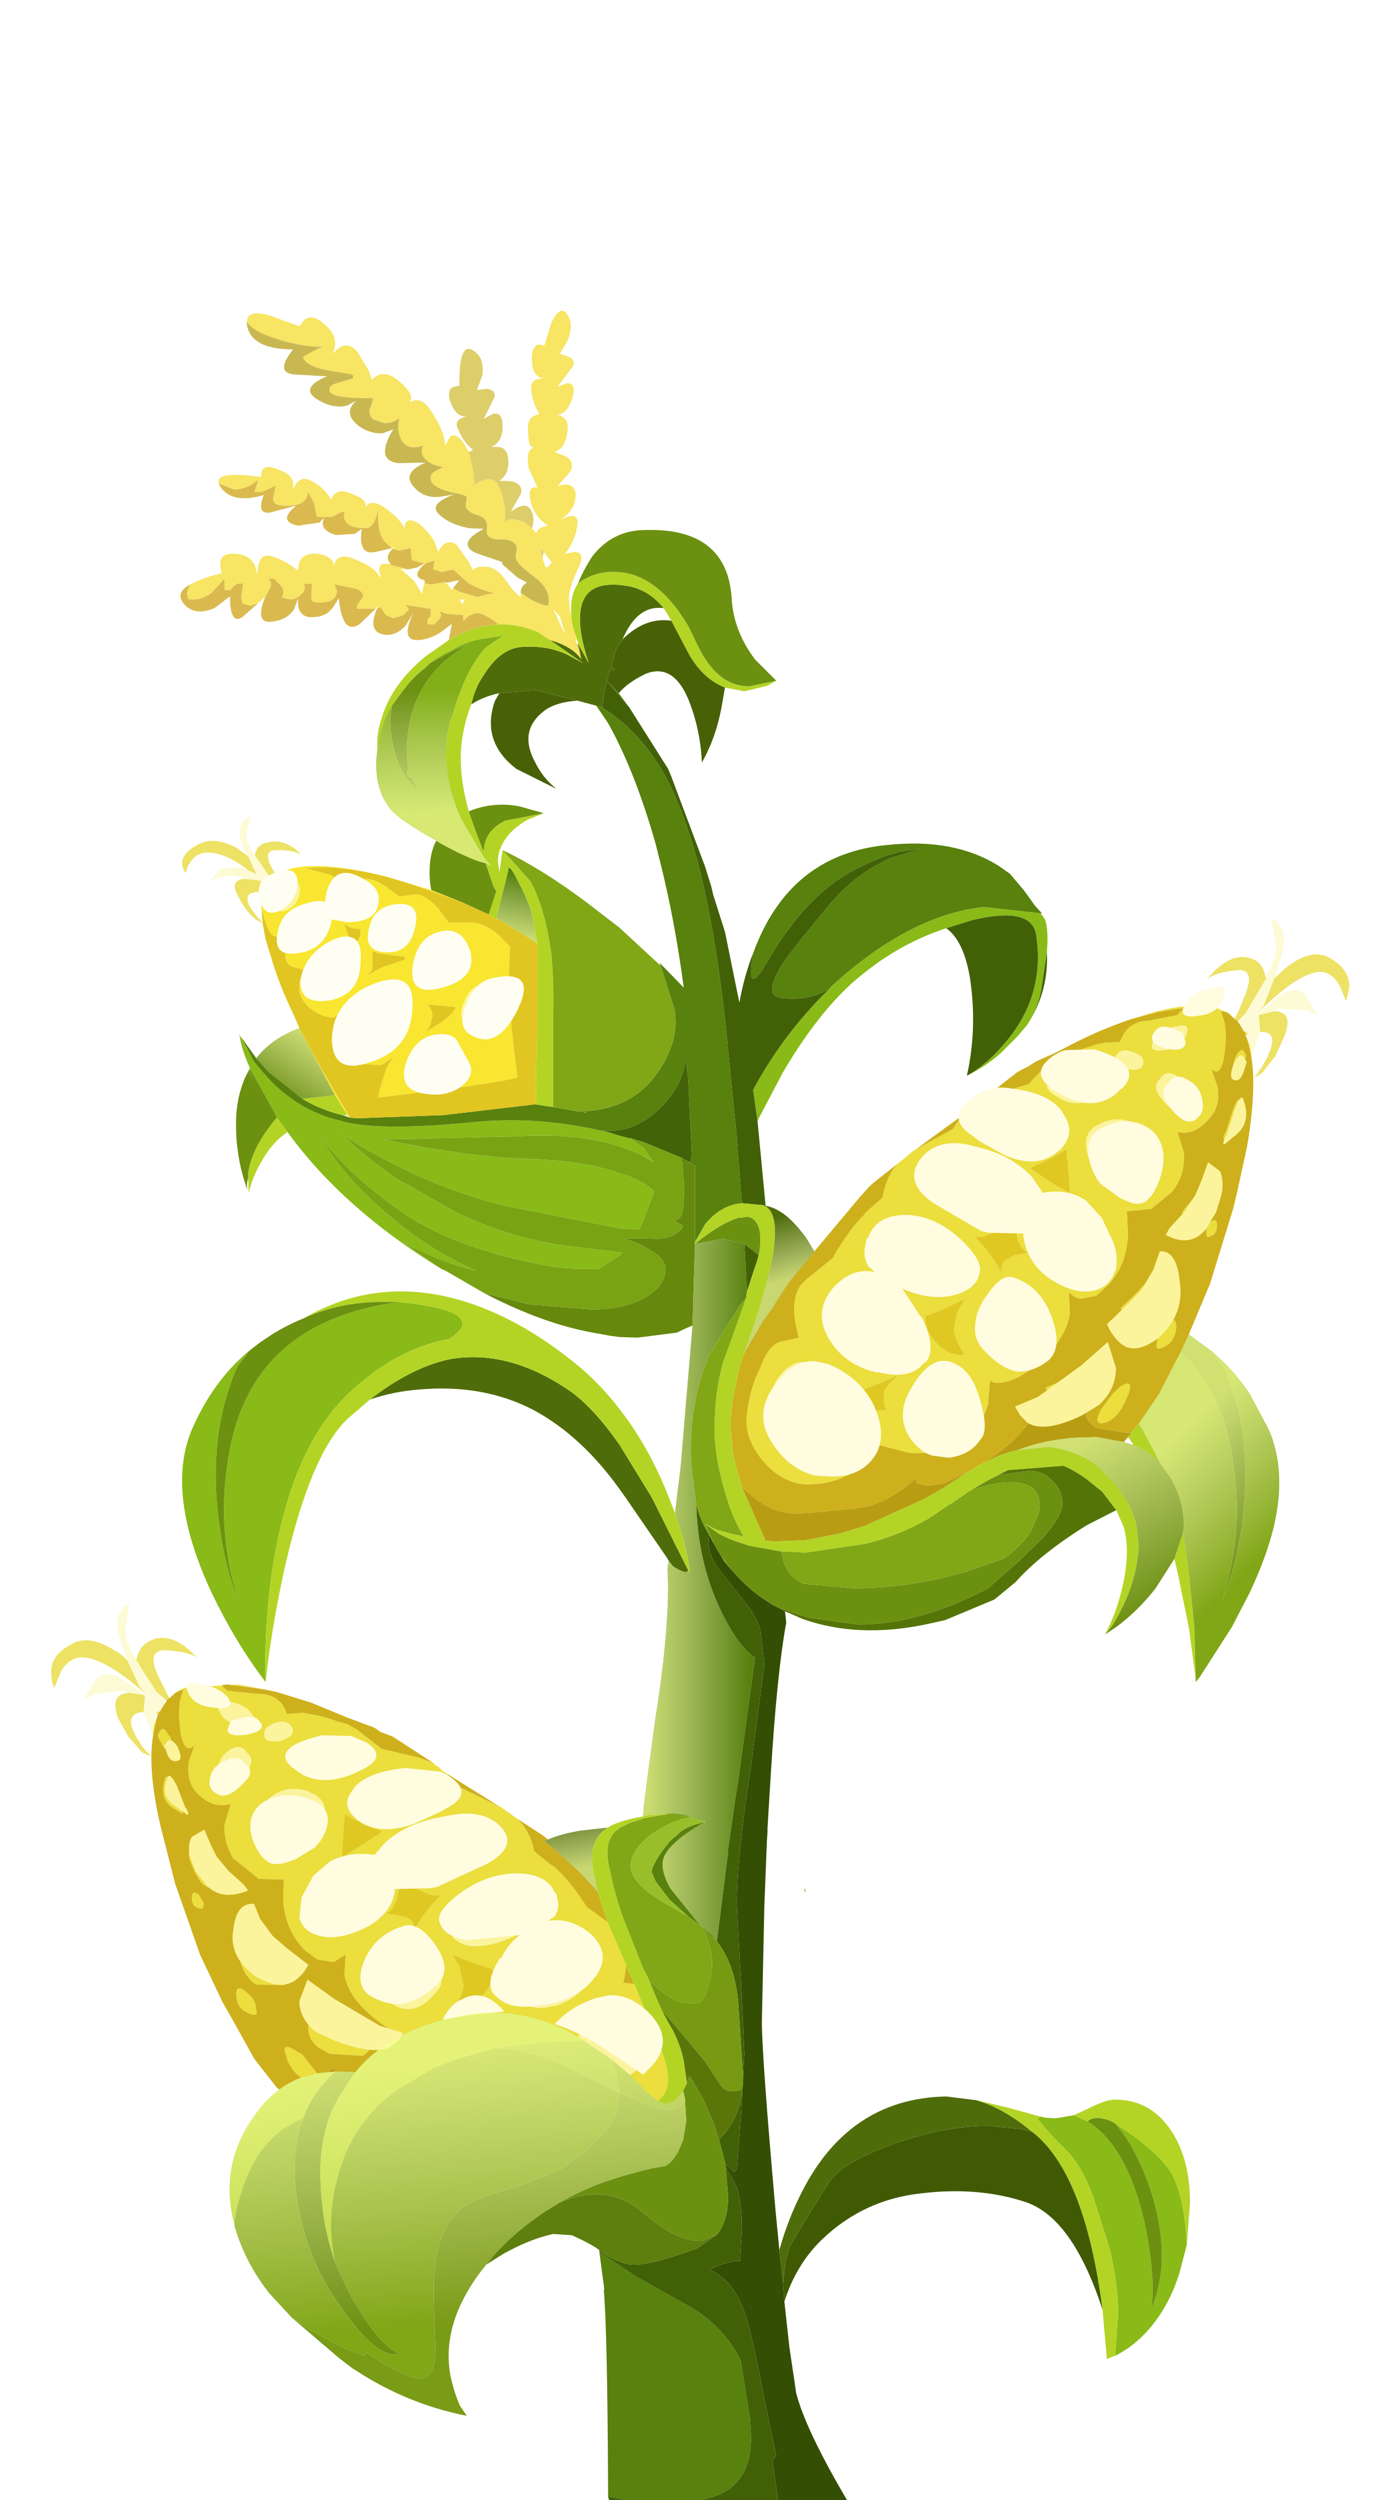 <?xml version="1.0" encoding="UTF-8" standalone="no"?>
<svg xmlns:xlink="http://www.w3.org/1999/xlink" height="200.0px" width="110.0px" xmlns="http://www.w3.org/2000/svg">
  <g transform="matrix(1.0, 0.0, 0.0, 1.0, 0.0, 0.0)">
    <use height="8.75" transform="matrix(0.573, 0.0, 0.0, 0.492, 37.996, 205.688)" width="78.1" xlink:href="#sprite0"/>
    <use height="185.1" transform="matrix(1.0, 0.0, 0.0, 1.0, 4.1, 24.85)" width="103.85" xlink:href="#shape1"/>
    <use height="16.0" transform="matrix(1.121, 0.0, 0.0, 1.121, 20.722, 69.622)" width="18.9" xlink:href="#sprite1"/>
    <use height="25.8" transform="matrix(1.0, 0.0, 0.0, 1.0, 18.9, 69.4)" width="24.1" xlink:href="#shape3"/>
    <use height="32.95" transform="matrix(1.188, 0.0, 0.0, 1.188, 61.063, 78.95)" width="32.55" xlink:href="#sprite2"/>
    <use height="83.75" transform="matrix(1.0, 0.0, 0.0, 1.0, 30.1, 50.8)" width="72.25" xlink:href="#shape5"/>
    <use height="26.35" transform="matrix(-1.188, 0.0, 0.0, 1.188, 53.054, 134.65)" width="33.6" xlink:href="#sprite3"/>
    <use height="94.15" transform="matrix(1.0, 0.0, 0.0, 1.0, 18.35, 99.1)" width="42.05" xlink:href="#shape7"/>
    <use height="0.0" id="price_tag_pt" transform="matrix(1.0, 0.0, 0.0, 1.0, 58.35, 209.5)" width="0.0" xlink:href="#sprite4"/>
  </g>
  <defs>
    <g id="sprite0" transform="matrix(1.0, 0.0, 0.0, 1.0, -5.75, 1.65)">
      <use height="8.75" transform="matrix(1.0, 0.0, 0.0, 1.0, 5.75, -1.65)" width="78.1" xlink:href="#shape0"/>
    </g>
    <g id="shape0" transform="matrix(1.0, 0.0, 0.0, 1.0, -5.75, 1.65)">
      <path d="M72.4 -0.35 Q83.85 0.9 83.85 2.7 83.85 4.6 72.4 5.8 L44.75 7.1 17.2 5.8 Q5.75 4.6 5.75 2.7 5.75 0.9 17.2 -0.35 L44.75 -1.65 72.4 -0.35" fill="#000000" fill-opacity="0.224" fill-rule="evenodd" stroke="none"/>
    </g>
    <g id="shape1" transform="matrix(1.0, 0.0, 0.0, 1.0, -4.1, -24.85)">
      <path d="M68.9 206.7 Q73.1 207.25 73.1 207.95 73.1 208.65 67.9 209.35 L57.4 209.95 48.35 209.25 Q44.6 208.65 44.6 207.95 44.6 207.25 48.75 206.7 L58.85 206.25 68.9 206.7" fill="#000000" fill-opacity="0.161" fill-rule="evenodd" stroke="none"/>
      <path d="M101.3 78.25 L101.35 78.0 Q102.3 76.25 102.05 75.25 L101.7 73.55 Q102.2 73.6 102.45 74.15 103.05 75.05 102.3 77.15 L101.95 78.25 101.1 80.45 100.55 81.1 99.95 81.7 102.45 79.55 Q103.9 78.8 104.5 79.7 L105.4 81.2 104.6 80.8 102.35 80.7 101.9 80.9 100.7 81.2 100.8 82.35 100.8 82.55 100.15 84.45 100.1 84.5 100.1 84.4 99.95 83.5 99.85 82.75 Q99.75 82.5 99.5 82.5 L99.25 82.05 99.0 81.7 99.65 81.05 99.7 80.95 101.3 78.25 M12.25 138.8 L12.2 138.75 11.5 136.95 11.5 136.8 11.6 135.6 10.3 135.4 9.85 135.25 7.55 135.5 6.7 135.95 7.6 134.45 Q8.25 133.5 9.7 134.25 L12.35 136.1 11.65 135.5 11.15 134.9 10.2 132.85 9.85 131.85 Q9.0 129.8 9.65 128.9 9.95 128.35 10.35 128.3 L10.1 129.9 Q9.8 130.95 10.8 132.55 L10.9 132.8 12.55 135.4 12.6 135.4 13.3 136.0 13.35 136.05 13.1 136.4 12.8 136.9 Q12.55 136.9 12.45 137.1 12.35 137.3 12.4 137.8 12.25 138.2 12.25 138.75 L12.25 138.8 M20.05 70.35 L19.3 70.2 Q17.9 69.85 16.8 70.5 L17.6 69.5 19.3 69.35 19.9 69.65 20.5 69.9 19.85 68.5 19.45 67.75 Q18.9 66.4 19.4 65.7 L20.05 65.3 19.75 66.5 Q19.6 67.25 20.3 68.35 L20.4 68.4 21.7 70.35 21.6 70.45 Q21.0 71.05 20.9 72.15 L20.75 71.35 20.85 70.45 20.05 70.35" fill="#fdfad6" fill-rule="evenodd" stroke="none"/>
      <path d="M83.2 169.3 L83.65 169.4 84.45 169.45 85.9 169.2 86.8 169.6 87.0 169.7 Q88.95 170.9 90.25 173.75 91.55 176.6 92.05 180.7 92.35 183.15 92.1 184.7 92.95 182.65 92.95 180.45 92.95 177.8 91.9 174.75 90.8 171.7 89.25 169.9 92.7 172.1 93.75 173.9 94.75 175.75 94.95 179.55 L94.35 181.85 Q93.1 185.75 90.3 187.8 L90.15 187.9 89.5 188.3 89.2 188.45 89.45 185.2 Q89.45 182.65 88.75 179.8 L87.45 175.7 Q86.55 173.25 85.3 172.0 L84.25 170.95 82.95 169.45 Q83.15 169.45 83.2 169.3 M21.25 134.55 Q18.9 131.5 16.95 127.45 13.2 119.45 15.35 114.35 17.3 109.85 20.85 107.35 L19.9 108.1 19.0 109.3 Q16.55 114.8 17.55 122.0 18.05 125.55 19.05 128.0 17.35 122.65 18.2 117.05 19.75 105.75 31.95 104.15 39.3 104.9 35.95 107.1 31.4 107.95 27.55 111.8 23.2 116.2 21.75 125.75 21.1 130.55 21.25 134.55 M55.4 106.05 Q54.75 106.3 54.15 106.6 L55.4 106.0 55.4 106.05 M35.3 101.5 Q27.4 96.65 23.0 90.55 L22.15 89.4 21.85 88.8 20.0 85.45 Q19.3 83.9 19.15 82.75 L20.15 84.6 20.3 84.9 21.1 85.85 Q22.25 87.2 23.7 88.15 24.85 88.9 26.3 89.4 L27.8 89.8 28.35 89.9 Q31.5 90.4 38.0 89.75 43.55 89.2 49.55 90.8 L50.15 91.0 50.3 91.05 50.4 91.05 51.25 91.7 51.45 91.75 52.25 92.95 51.05 92.25 49.55 91.7 Q46.2 90.6 41.3 90.9 L30.6 91.15 Q37.85 92.6 42.25 92.7 46.8 92.85 49.55 93.85 L49.9 93.95 Q51.45 94.45 52.35 95.3 L51.5 97.55 51.15 98.35 49.55 98.25 40.4 96.45 39.8 96.3 Q34.75 94.95 30.35 92.5 28.8 91.7 27.4 90.75 29.1 92.5 31.9 94.4 L32.75 94.85 36.45 96.95 Q41.25 99.25 46.05 99.75 L49.8 100.2 49.55 100.45 47.9 101.5 46.35 101.5 Q43.85 101.45 39.85 100.35 L37.6 99.65 Q34.4 98.5 32.3 97.05 27.9 94.0 25.7 91.0 27.15 93.7 30.35 96.55 33.9 99.8 38.1 101.65 35.15 100.95 32.2 99.35 L35.3 101.5 M83.25 73.05 L83.6 73.55 Q83.9 74.4 83.75 76.15 L83.35 78.85 Q83.15 80.25 82.5 81.45 L82.2 81.95 81.4 82.9 80.05 84.25 Q78.8 85.35 77.35 86.05 79.05 85.1 80.55 83.25 83.6 79.55 82.9 74.85 82.6 72.45 77.8 73.6 L75.7 74.25 Q72.2 75.4 69.3 77.7 65.9 80.25 62.65 85.75 L60.6 89.65 60.25 87.2 60.4 86.9 Q62.8 82.55 66.35 79.1 L66.4 79.0 Q72.7 73.2 78.7 72.55 L83.25 73.05 M64.35 151.3 L64.35 151.15 64.4 151.05 64.45 151.3 64.35 151.3" fill="#89ba17" fill-rule="evenodd" stroke="none"/>
      <path d="M48.65 199.7 Q48.6 186.6 48.3 183.1 L48.35 183.2 48.3 182.75 48.2 182.05 47.95 180.15 50.8 182.05 55.5 184.7 Q58.05 186.35 59.25 188.8 L60.0 193.5 60.0 193.75 Q60.55 198.45 57.25 199.65 53.95 200.8 48.65 199.7 M51.45 145.3 L51.5 144.55 51.8 142.15 52.45 137.35 Q53.45 131.1 53.45 126.8 L53.4 125.5 53.5 124.85 53.85 125.3 Q54.95 126.0 55.05 125.6 L55.2 125.85 Q54.95 123.7 54.0 121.05 L54.45 117.35 55.4 106.05 55.4 106.0 55.6 99.5 57.85 99.1 59.55 99.5 59.7 102.15 59.75 103.35 59.7 103.8 59.25 104.35 58.35 105.75 56.7 108.5 Q55.05 112.45 55.3 117.1 L55.7 120.35 Q55.85 125.45 58.0 129.5 59.2 131.8 60.4 132.6 L59.1 142.15 58.85 143.75 58.25 147.9 58.25 148.15 57.35 155.3 56.15 154.1 56.05 154.05 55.05 153.3 53.55 151.95 52.45 150.5 52.15 149.8 Q52.05 149.45 52.85 148.25 53.6 147.15 54.05 146.9 54.55 146.3 55.6 145.95 L56.3 145.75 56.45 145.75 55.3 145.35 53.5 145.05 53.45 145.1 51.85 145.2 51.6 145.25 51.45 145.3 M20.15 84.6 L19.25 82.9 20.5 84.65 21.5 85.75 24.2 87.9 Q25.7 88.8 27.4 89.2 L28.0 89.4 28.6 89.45 35.45 89.2 42.7 88.35 42.9 88.35 44.25 88.55 46.2 88.9 Q50.2 88.9 52.35 86.15 54.45 83.35 53.95 80.7 L52.85 77.25 52.75 77.0 54.7 79.0 Q54.0 73.75 52.9 69.3 L52.45 67.5 Q50.8 61.7 48.65 57.85 L47.7 56.45 48.1 56.55 Q51.75 58.8 53.85 63.35 55.0 65.85 55.9 69.3 57.2 74.4 58.0 81.55 L58.25 84.0 58.5 86.5 58.65 88.05 58.9 90.55 59.35 96.25 Q57.65 96.4 56.4 97.95 L55.6 99.35 55.6 93.25 55.0 92.9 55.25 92.95 55.35 92.35 55.05 86.25 54.85 84.6 Q54.7 86.8 52.75 88.7 50.55 90.75 48.1 90.4 L50.15 91.0 49.55 90.8 Q43.55 89.2 38.0 89.75 31.5 90.4 28.35 89.9 L27.8 89.8 26.3 89.4 Q24.85 88.9 23.7 88.15 22.25 87.2 21.1 85.85 L20.3 84.9 20.15 84.6 M49.5 55.45 L50.35 56.6 48.55 54.45 49.5 55.45 M60.25 76.25 Q62.0 71.45 65.55 69.3 67.85 67.9 70.9 67.6 76.35 67.0 79.95 69.3 L80.8 69.9 81.9 71.2 82.8 72.45 83.35 73.05 83.25 73.05 78.7 72.55 Q72.7 73.2 66.4 79.0 L66.35 79.1 Q64.8 80.05 62.7 79.85 61.0 79.8 62.45 77.35 63.1 76.25 66.5 72.2 68.0 70.45 69.95 69.3 L71.2 68.65 73.65 67.9 72.4 68.05 Q70.8 68.35 68.9 69.3 L68.6 69.45 Q64.5 71.45 61.25 77.15 60.4 78.6 60.15 78.2 60.0 77.85 60.25 76.25 M39.7 73.45 L40.65 69.65 Q40.65 68.85 41.55 70.7 42.5 72.45 42.7 73.9 L43.0 75.5 42.1 74.9 40.15 73.7 39.7 73.45 M46.9 88.95 L46.6 88.95 46.85 89.0 46.9 88.95" fill="#58810d" fill-rule="evenodd" stroke="none"/>
      <path d="M101.95 78.25 L102.95 77.35 Q105.05 75.75 106.5 76.7 107.95 77.55 107.95 78.95 L107.7 80.1 107.15 78.8 Q106.3 77.4 105.0 77.85 103.35 78.3 100.55 81.1 L101.1 80.45 101.95 78.25 M101.9 80.9 L102.2 80.9 Q103.45 81.1 102.75 82.9 L102.05 84.45 100.95 85.85 100.35 86.2 100.95 85.35 101.45 84.45 101.45 84.4 Q102.3 82.55 100.95 82.55 L100.8 82.55 100.8 82.35 100.7 81.2 101.9 80.9 M11.5 136.95 L11.4 136.95 Q9.9 137.1 10.85 138.85 L11.4 139.75 12.1 140.5 11.4 140.2 10.25 138.9 9.45 137.45 Q8.8 135.65 10.05 135.45 L10.3 135.4 11.6 135.6 11.5 136.8 11.5 136.95 M11.65 135.5 Q8.75 132.95 7.1 132.65 5.75 132.3 4.9 133.65 L4.35 135.0 Q4.1 134.55 4.1 133.9 4.0 132.5 5.5 131.65 7.0 130.6 9.2 132.05 9.8 132.35 10.2 132.85 L11.15 134.9 11.65 135.5 M10.9 132.8 L11.0 132.45 Q11.25 131.5 12.35 131.1 14.0 130.65 15.75 132.6 15.05 132.1 13.15 132.0 11.65 132.05 12.75 134.25 L13.3 135.35 13.55 135.85 13.3 136.0 12.6 135.4 12.55 135.4 10.9 132.8 M21.0 73.8 Q20.0 73.55 19.0 71.6 18.4 70.45 19.45 70.3 L20.05 70.35 20.85 70.45 20.75 71.35 20.6 71.35 Q18.8 71.45 21.0 73.8 M19.9 69.65 L19.65 69.45 Q18.4 68.5 17.2 68.25 15.35 67.9 14.85 69.85 13.95 68.5 15.95 67.5 17.15 66.9 18.9 67.8 L19.85 68.5 20.5 69.9 19.9 69.65 M20.4 68.4 Q20.5 67.5 21.6 67.35 22.55 67.15 23.6 67.9 L24.1 68.35 Q23.4 68.0 22.25 68.0 20.7 67.9 22.1 70.0 21.85 70.2 21.7 70.35 L20.4 68.4 M98.75 81.5 L99.05 80.95 99.5 79.85 Q100.5 77.55 99.1 77.6 97.25 77.75 96.55 78.35 98.25 76.25 99.85 76.6 100.95 76.85 101.2 77.95 L101.3 78.25 99.7 80.95 99.65 81.05 99.0 81.7 99.0 81.65 98.8 81.55 98.75 81.5 M99.5 82.5 Q99.75 82.5 99.85 82.75 L99.65 82.8 99.6 82.55 99.5 82.5 M12.8 136.9 L12.75 136.95 12.65 137.1 12.45 137.1 Q12.55 136.9 12.8 136.9" fill="#ede264" fill-rule="evenodd" stroke="none"/>
      <path d="M94.4 82.05 Q95.3 81.9 94.85 82.9 94.45 83.9 93.1 84.0 91.7 84.2 92.35 83.15 93.0 82.25 94.4 82.05 M92.8 86.3 Q93.3 85.5 94.2 86.1 94.95 86.5 95.1 87.35 95.3 88.2 94.8 88.6 94.05 89.4 92.85 87.8 92.15 86.95 92.8 86.3 M91.25 84.45 Q91.5 84.7 91.45 85.1 91.35 85.75 90.15 85.5 88.9 85.2 89.25 84.5 L89.3 84.45 Q89.65 83.75 90.75 84.2 L91.25 84.45 M84.2 89.8 L84.35 90.05 Q84.8 90.8 84.2 91.5 L84.1 91.6 83.85 91.8 Q82.95 92.4 81.6 91.8 L80.45 91.15 80.25 91.0 Q79.05 90.25 79.9 89.4 L80.45 89.0 82.0 88.8 Q83.6 89.0 84.2 89.8 M86.95 92.15 L86.9 91.8 Q86.75 90.6 87.7 90.05 L88.2 89.8 Q89.85 89.15 91.15 90.15 91.85 90.75 91.95 91.8 L91.95 92.25 Q91.85 93.45 91.15 94.55 L90.75 94.95 Q90.25 95.25 89.55 94.95 L89.0 94.7 Q88.2 94.3 87.7 93.75 87.15 93.05 86.95 92.15 M84.2 86.1 Q84.55 85.8 84.95 85.7 L86.35 85.65 Q87.3 85.95 87.7 86.3 88.35 86.85 87.7 87.5 L87.6 87.6 Q86.55 88.7 84.95 87.95 L84.7 87.8 84.2 87.5 84.15 87.45 Q83.35 86.8 84.2 86.1 M83.65 96.25 L84.2 96.2 Q85.35 96.1 86.2 96.7 L87.05 97.65 87.7 99.0 Q87.95 99.75 87.8 100.4 L87.7 100.7 Q87.4 101.4 86.6 101.6 85.5 101.85 84.1 100.85 82.75 99.8 82.75 98.1 82.75 96.45 83.65 96.25 M24.0 71.2 Q23.95 72.3 22.95 72.8 22.1 73.15 21.85 72.2 21.6 71.2 22.35 70.75 24.0 70.0 24.0 71.2 M24.65 73.45 Q26.4 72.8 26.15 74.05 25.9 75.4 24.65 75.55 23.55 75.75 23.7 74.75 23.85 73.8 24.65 73.45 M32.9 84.75 Q33.55 82.9 35.15 82.75 36.05 82.65 36.5 83.15 L37.3 84.6 Q37.95 85.6 36.85 86.45 35.75 87.3 34.0 86.95 32.3 86.6 32.9 84.75 M32.65 80.2 Q32.55 82.35 30.5 82.95 28.65 83.6 28.6 81.9 28.6 80.1 30.35 79.2 32.75 78.1 32.65 80.2 M28.0 75.75 L28.15 75.8 Q28.55 76.0 28.5 76.85 28.5 78.45 26.95 78.7 25.65 78.85 25.7 77.75 25.9 76.6 26.95 76.0 L28.0 75.75 M76.7 92.6 L77.45 92.8 Q79.0 93.2 79.95 94.25 L80.45 94.95 Q80.8 95.55 80.65 96.05 L80.45 96.4 80.25 96.65 Q79.2 97.5 77.8 97.05 L77.45 96.95 75.0 95.55 Q73.55 94.55 74.3 93.45 75.1 92.3 76.7 92.6 M73.4 110.45 Q74.5 108.85 75.7 109.55 76.6 110.0 77.0 111.65 77.45 113.25 76.95 113.7 76.4 114.5 75.25 114.65 L74.3 114.55 Q73.55 114.3 73.05 113.5 72.3 112.2 73.2 110.8 L73.4 110.45 M80.3 102.95 L80.45 103.0 Q81.8 103.55 82.4 105.2 83.0 106.9 82.2 107.6 81.3 108.25 80.45 108.2 79.5 108.05 78.55 107.0 77.55 106.0 78.55 104.2 79.5 102.6 80.3 102.95 M76.0 99.65 Q77.55 101.05 77.35 101.85 77.25 102.8 75.85 103.2 74.15 103.6 71.9 102.5 L70.55 101.55 70.4 101.4 Q69.95 100.8 70.05 100.15 L70.15 99.65 70.2 99.6 Q70.65 98.1 72.65 98.15 74.4 98.25 76.0 99.65 M71.75 108.0 L71.6 108.15 Q70.95 108.95 69.35 108.6 L69.2 108.6 Q67.6 108.2 66.75 106.9 65.75 105.45 66.8 104.2 67.85 103.05 69.1 103.55 L69.2 103.6 Q70.45 104.15 71.3 105.6 L71.4 105.8 Q72.2 107.3 71.75 108.0 M64.45 108.95 L65.15 109.1 Q66.9 109.85 67.6 111.45 68.25 113.1 67.45 114.1 66.6 115.1 65.05 115.0 L64.45 114.95 Q63.1 114.65 62.2 113.3 61.1 111.7 62.35 110.1 63.3 108.85 64.45 108.95 M17.55 136.9 Q17.1 136.0 18.05 136.1 19.5 136.2 20.15 137.1 20.85 138.05 19.4 137.9 18.05 137.95 17.55 136.9 M19.75 140.2 Q20.45 140.75 19.8 141.6 18.55 143.25 17.8 142.55 17.3 142.1 17.45 141.35 17.6 140.5 18.35 140.0 19.25 139.4 19.75 140.2 M27.85 141.2 L25.15 141.15 25.1 141.0 Q24.35 140.35 25.0 139.85 25.45 139.45 26.4 139.1 L27.85 139.05 28.55 139.4 Q29.45 140.0 28.65 140.75 L28.6 140.8 28.15 141.15 27.85 141.2 M23.35 138.15 Q23.7 138.85 22.5 139.25 21.25 139.45 21.15 138.9 21.1 138.5 21.3 138.2 L21.8 137.9 Q22.9 137.45 23.3 138.1 L23.35 138.15 M20.75 145.95 L20.75 145.45 Q20.9 144.4 21.55 143.85 22.85 142.75 24.55 143.25 L25.05 143.5 Q26.1 144.0 26.0 145.1 L25.9 145.45 Q25.75 146.4 25.15 147.05 L23.85 148.1 23.3 148.3 22.1 148.4 21.7 148.1 Q20.9 147.0 20.75 145.95 M28.55 143.25 L28.7 143.05 Q29.25 142.25 30.9 141.95 L32.5 142.0 Q32.8 142.1 33.1 142.35 33.95 143.15 32.75 143.95 L32.5 144.15 31.4 144.85 29.15 144.9 28.85 144.7 28.65 144.65 Q28.1 144.1 28.55 143.25 M33.1 147.1 Q34.1 146.05 35.65 145.55 L36.45 145.35 Q38.0 144.9 38.9 146.05 39.7 147.1 38.25 148.1 L35.7 149.6 35.4 149.7 Q33.95 150.2 32.95 149.4 L32.7 149.2 32.4 148.95 Q32.3 148.45 32.6 147.8 L33.1 147.1 M37.25 152.15 Q38.9 150.7 40.7 150.5 42.75 150.35 43.25 151.75 L43.3 151.75 43.4 152.3 Q43.55 152.85 43.05 153.55 L42.9 153.65 41.6 154.65 Q39.3 155.85 37.5 155.65 36.05 155.3 36.0 154.3 35.75 153.65 37.25 152.15 M32.9 155.6 Q33.8 155.3 34.8 156.7 35.85 158.45 34.85 159.4 33.9 160.55 32.9 160.7 32.05 160.8 31.15 160.15 30.3 159.6 30.9 157.9 31.45 156.3 32.75 155.65 L32.9 155.6 M26.8 149.9 Q27.65 149.2 28.8 149.3 L29.35 149.25 Q30.35 149.4 30.35 151.0 30.35 152.7 29.0 153.7 27.55 154.9 26.45 154.7 25.65 154.55 25.4 153.85 L25.25 153.6 Q25.05 152.95 25.3 152.25 25.45 151.55 25.9 150.85 26.25 150.2 26.8 149.9 M46.25 162.95 Q46.95 161.45 48.65 160.7 L49.35 160.5 49.7 160.5 Q50.7 160.45 51.5 161.45 52.85 163.05 51.8 164.55 L50.85 165.65 50.4 166.0 48.85 164.7 47.0 163.45 46.75 163.3 46.75 163.25 46.25 162.95 M42.2 157.8 Q42.15 157.7 42.25 157.65 43.1 156.15 44.35 155.55 L44.45 155.5 Q45.75 155.0 46.8 156.0 47.9 157.15 46.95 158.7 46.1 159.9 44.45 160.45 L44.3 160.45 Q42.7 160.9 42.0 160.2 L41.85 160.0 Q41.3 159.4 42.2 157.8" fill="#fbf49d" fill-rule="evenodd" stroke="none"/>
      <path d="M14.25 135.3 L14.35 135.2 14.85 135.0 19.05 134.75 20.15 134.95 21.2 135.15 19.7 134.95 18.2 134.75 17.75 134.8 17.95 135.05 18.2 135.25 20.65 135.5 Q22.45 135.5 22.95 137.1 L24.25 137.0 25.0 137.15 Q25.95 137.3 27.0 137.7 L27.55 137.85 27.85 137.95 28.55 138.35 30.55 139.9 33.55 140.6 34.7 141.05 34.8 141.15 35.15 141.4 35.25 141.5 35.4 141.65 35.7 141.85 36.85 143.0 39.95 144.5 40.0 144.5 41.4 145.5 Q42.4 146.45 42.75 148.1 L44.05 149.15 44.2 149.25 44.3 149.3 Q45.55 150.35 46.95 152.55 L48.6 153.75 50.1 157.2 49.95 158.25 49.85 158.6 49.9 158.6 50.75 158.7 52.9 163.95 Q54.1 167.05 52.6 168.05 L51.6 167.25 51.4 167.0 51.2 166.8 50.4 166.0 50.85 165.65 51.8 164.55 Q52.85 163.05 51.5 161.45 50.7 160.45 49.7 160.5 L49.35 160.5 48.65 160.7 Q46.95 161.45 46.25 162.95 42.35 160.65 38.0 161.05 34.65 161.55 32.2 162.8 31.1 162.4 29.9 161.4 27.85 159.75 27.55 157.95 L27.65 156.35 26.7 156.95 25.4 156.75 24.3 155.95 24.15 155.75 Q22.9 154.35 22.65 152.2 L22.7 150.35 20.7 150.3 19.1 149.0 18.65 148.65 Q17.9 147.4 17.95 146.0 L18.45 144.3 Q16.95 144.75 15.65 143.3 14.9 142.4 15.1 140.95 L15.55 139.6 Q14.8 140.4 14.45 138.65 L14.4 138.2 Q14.25 136.95 14.4 136.05 L14.65 135.2 14.65 135.15 14.25 135.3 M71.8 93.1 L73.15 92.0 73.25 91.95 76.25 90.3 Q76.75 89.45 77.5 88.85 L77.75 88.6 77.85 88.5 78.15 88.25 78.25 88.2 Q78.8 87.8 79.4 87.6 L82.35 86.7 Q83.1 85.7 84.2 85.0 L84.95 84.55 85.15 84.45 85.7 84.2 87.7 83.55 88.4 83.4 89.6 83.35 Q90.15 81.7 91.85 81.65 L94.2 81.2 94.4 80.95 94.65 80.7 94.7 80.65 94.2 80.7 92.7 80.95 90.4 81.55 92.35 80.95 93.4 80.7 Q95.95 80.2 97.5 80.7 L97.95 80.9 98.1 80.95 97.65 80.9 97.7 80.95 97.95 81.75 Q98.15 82.7 98.0 84.0 L97.95 84.4 97.95 84.45 Q97.65 86.25 96.9 85.5 L97.4 86.9 Q97.65 88.35 96.9 89.3 95.65 90.9 94.2 90.55 L94.7 92.15 Q94.85 93.7 94.05 94.95 L93.7 95.4 92.1 96.7 90.15 96.9 90.25 98.8 Q90.1 101.1 88.9 102.5 L88.75 102.7 87.7 103.65 86.45 103.9 Q85.9 103.8 85.5 103.35 L85.6 105.0 Q85.35 106.9 83.45 108.7 81.75 110.25 80.45 110.55 L80.1 110.6 Q79.5 110.7 79.2 110.4 L79.05 112.3 Q78.55 114.0 77.45 114.95 L76.85 115.4 Q75.95 116.0 74.8 116.2 L73.25 116.25 72.65 116.2 70.35 115.6 69.2 117.05 Q67.65 118.45 65.5 118.7 L64.45 118.75 Q62.6 118.6 61.2 117.05 59.5 115.15 59.75 113.15 60.0 111.0 60.8 109.45 61.5 107.5 62.55 107.3 L63.9 107.0 Q62.95 103.65 64.45 102.4 L64.5 102.35 66.6 100.65 Q67.95 98.3 69.15 97.15 L69.2 97.05 69.35 96.9 70.6 95.8 Q70.9 94.1 71.8 93.1 M99.95 83.5 L100.1 84.4 99.75 83.05 99.95 83.5 M94.4 82.05 Q93.0 82.25 92.35 83.15 91.7 84.2 93.1 84.0 94.45 83.9 94.85 82.9 95.3 81.9 94.4 82.05 M91.25 84.45 L90.75 84.2 Q89.65 83.75 89.3 84.45 L89.25 84.5 Q88.9 85.2 90.15 85.5 91.35 85.75 91.45 85.1 91.5 84.7 91.25 84.45 M92.8 86.3 Q92.15 86.95 92.85 87.8 94.05 89.4 94.8 88.6 95.3 88.2 95.1 87.35 94.95 86.5 94.2 86.1 93.3 85.5 92.8 86.3 M98.9 84.45 Q99.25 83.8 99.5 84.1 L99.7 84.45 99.5 85.1 Q99.25 85.85 98.8 85.65 98.5 85.5 98.8 84.65 L98.9 84.45 M84.2 86.1 Q83.35 86.8 84.15 87.45 L84.2 87.5 84.7 87.8 84.95 87.95 Q86.55 88.7 87.6 87.6 L87.7 87.5 Q88.35 86.85 87.7 86.3 87.3 85.95 86.35 85.65 L84.95 85.7 Q84.55 85.8 84.2 86.1 M86.95 92.15 Q87.15 93.05 87.7 93.75 88.2 94.3 89.0 94.7 L89.55 94.95 Q90.25 95.25 90.75 94.95 L91.15 94.55 Q91.85 93.45 91.95 92.25 L91.95 91.8 Q91.85 90.75 91.15 90.15 89.85 89.15 88.2 89.8 L87.7 90.05 Q86.75 90.6 86.9 91.8 L86.95 92.15 M84.2 89.8 Q83.6 89.0 82.0 88.8 L80.45 89.0 79.9 89.4 Q79.05 90.25 80.25 91.0 L80.45 91.15 81.6 91.8 Q82.95 92.4 83.85 91.8 L84.1 91.6 84.2 91.5 Q84.8 90.8 84.35 90.05 L84.2 89.8 M83.95 92.7 L82.4 93.45 83.65 94.3 84.2 94.65 85.6 95.45 85.4 92.7 85.35 92.75 85.35 92.25 85.3 91.9 84.95 92.15 84.2 92.6 83.95 92.7 M83.65 96.25 Q82.75 96.45 82.75 98.1 82.75 99.8 84.1 100.85 85.5 101.85 86.6 101.6 87.4 101.4 87.7 100.7 L87.8 100.4 Q87.95 99.75 87.7 99.0 L87.05 97.65 86.2 96.7 Q85.35 96.1 84.2 96.2 L83.65 96.25 M97.35 98.1 Q97.35 98.75 96.8 98.9 96.5 99.1 96.5 98.55 96.5 98.1 96.8 97.8 97.4 97.3 97.35 98.1 M95.5 95.85 L96.1 94.95 96.4 94.25 96.75 93.25 97.35 93.75 Q97.6 94.25 97.45 94.95 L97.15 95.85 96.65 96.7 Q95.85 97.75 94.55 97.05 L94.75 96.7 95.5 95.85 M97.95 90.75 L98.1 90.45 98.65 88.75 Q99.1 87.55 99.25 88.15 99.75 89.55 98.8 90.4 L97.95 91.1 Q97.8 91.15 97.95 90.75 M76.7 92.6 Q75.1 92.3 74.3 93.45 73.55 94.55 75.0 95.55 L77.45 96.95 77.8 97.05 Q79.2 97.5 80.25 96.65 L80.45 96.4 80.65 96.05 Q80.8 95.55 80.45 94.95 L79.95 94.25 Q79.0 93.2 77.45 92.8 L76.7 92.6 M79.9 98.3 Q78.55 99.15 77.95 98.9 79.35 100.3 80.15 101.9 80.0 101.2 80.45 100.8 L81.15 100.4 81.45 100.35 82.4 100.2 Q81.85 100.15 81.55 99.45 L81.45 99.25 81.0 97.4 80.45 97.9 79.9 98.3 M76.65 104.85 L77.2 103.9 75.3 104.8 74.05 105.25 Q73.9 106.3 74.85 107.35 75.9 108.55 77.15 108.35 L76.55 107.3 76.35 106.55 Q76.35 105.7 76.65 104.85 M76.0 99.65 Q74.4 98.25 72.65 98.15 70.65 98.1 70.2 99.6 L70.15 99.65 70.05 100.15 Q69.95 100.8 70.4 101.4 L70.55 101.55 71.9 102.5 Q74.15 103.6 75.85 103.2 77.25 102.8 77.35 101.85 77.55 101.05 76.0 99.65 M80.3 102.95 Q79.5 102.6 78.55 104.2 77.55 106.0 78.55 107.0 79.5 108.05 80.45 108.2 81.3 108.25 82.2 107.6 83.0 106.9 82.4 105.2 81.8 103.55 80.45 103.0 L80.3 102.95 M73.4 110.45 L73.2 110.8 Q72.3 112.2 73.05 113.5 73.55 114.3 74.3 114.55 L75.25 114.65 Q76.4 114.5 76.95 113.7 77.45 113.25 77.0 111.65 76.6 110.0 75.7 109.55 74.5 108.85 73.4 110.45 M71.9 109.95 L70.6 110.55 69.2 111.1 68.55 111.2 Q69.1 111.6 69.1 112.05 L68.7 113.1 68.1 113.75 69.2 113.4 70.3 112.8 70.95 112.8 Q70.7 112.45 70.7 111.65 70.7 111.2 71.15 110.7 L71.9 109.95 M71.75 108.0 Q72.2 107.3 71.4 105.8 L71.3 105.6 Q70.45 104.15 69.2 103.6 L69.1 103.55 Q67.85 103.05 66.8 104.2 65.75 105.45 66.75 106.9 67.6 108.2 69.2 108.6 L69.35 108.6 Q70.95 108.95 71.6 108.15 L71.75 108.0 M64.45 108.95 Q63.3 108.85 62.35 110.1 61.1 111.7 62.2 113.3 63.1 114.65 64.45 114.95 L65.05 115.0 Q66.6 115.1 67.45 114.1 68.25 113.1 67.6 111.45 66.9 109.85 65.15 109.1 L64.45 108.95 M19.75 140.2 Q19.25 139.4 18.35 140.0 17.6 140.5 17.45 141.35 17.3 142.1 17.8 142.55 18.55 143.25 19.8 141.6 20.45 140.75 19.75 140.2 M17.55 136.9 Q18.05 137.95 19.4 137.9 20.85 138.05 20.15 137.1 19.5 136.2 18.05 136.1 17.1 136.0 17.55 136.9 M13.6 138.9 Q13.9 139.7 13.6 139.85 13.15 140.1 12.9 139.4 12.6 139.0 12.65 138.75 L12.8 138.45 Q13.1 138.05 13.45 138.75 L13.6 138.9 M12.55 137.4 L12.25 138.75 Q12.25 138.2 12.4 137.8 L12.55 137.4 M13.65 144.5 Q12.75 143.7 13.2 142.3 13.3 141.75 13.8 142.85 L14.45 144.5 14.6 144.8 14.6 145.1 13.65 144.5 M16.3 148.15 L16.6 148.75 17.2 149.55 18.0 150.4 18.2 150.7 Q16.9 151.5 16.05 150.55 L15.55 149.7 15.2 148.85 Q15.0 148.2 15.25 147.6 L15.85 147.15 16.3 148.15 M28.55 143.25 Q28.1 144.1 28.65 144.65 L28.85 144.7 29.15 144.9 31.4 144.85 32.5 144.15 32.75 143.95 Q33.95 143.15 33.1 142.35 32.8 142.1 32.5 142.0 L30.9 141.95 Q29.25 142.25 28.7 143.05 L28.55 143.25 M20.75 145.95 Q20.9 147.0 21.7 148.1 L22.1 148.4 23.3 148.3 23.85 148.1 25.15 147.05 Q25.75 146.4 25.9 145.45 L26.0 145.1 Q26.1 144.0 25.05 143.5 L24.55 143.25 Q22.85 142.75 21.55 143.85 20.9 144.4 20.75 145.45 L20.75 145.95 M23.35 138.15 L23.3 138.1 Q22.9 137.45 21.8 137.9 L21.3 138.2 Q21.1 138.5 21.15 138.9 21.25 139.45 22.5 139.25 23.7 138.85 23.35 138.15 M27.85 141.2 L28.15 141.15 28.6 140.8 28.65 140.75 Q29.45 140.0 28.55 139.4 L27.85 139.05 26.4 139.1 Q25.45 139.45 25.0 139.85 24.35 140.35 25.1 141.0 L25.15 141.15 27.85 141.2 M27.55 145.5 L27.5 145.95 27.35 148.6 28.7 147.75 29.35 147.35 30.6 146.5 29.0 145.9 28.8 145.75 27.95 145.35 27.6 145.1 27.55 145.5 M33.1 147.1 L32.6 147.8 Q32.3 148.45 32.4 148.95 L32.7 149.2 32.95 149.4 Q33.95 150.2 35.4 149.7 L35.7 149.6 38.25 148.1 Q39.7 147.1 38.9 146.05 38.0 144.9 36.45 145.35 L35.65 145.55 Q34.1 146.05 33.1 147.1 M37.25 152.15 Q35.75 153.65 36.0 154.3 36.05 155.3 37.5 155.65 39.3 155.85 41.6 154.65 L42.9 153.65 43.05 153.55 Q43.55 152.85 43.4 152.3 L43.3 151.75 43.25 151.75 Q42.75 150.35 40.7 150.5 38.9 150.7 37.25 152.15 M32.7 150.65 L32.15 150.25 31.7 152.05 31.6 152.2 Q31.3 153.0 30.8 153.05 L31.7 153.2 32.05 153.25 Q32.45 153.3 32.75 153.5 33.25 153.9 33.05 154.55 33.85 153.0 35.3 151.55 34.65 151.8 33.3 151.05 L32.7 150.65 M32.9 155.6 L32.75 155.65 Q31.45 156.3 30.9 157.9 30.3 159.6 31.15 160.15 32.05 160.8 32.9 160.7 33.9 160.55 34.85 159.4 35.85 158.45 34.8 156.7 33.8 155.3 32.9 155.6 M38.1 157.1 L36.2 156.35 36.75 157.3 37.1 158.9 36.9 159.6 36.25 160.7 Q37.6 160.8 38.65 159.55 39.65 158.55 39.4 157.5 L38.1 157.1 M26.8 149.9 Q26.25 150.2 25.9 150.85 25.45 151.55 25.3 152.25 25.05 152.95 25.25 153.6 L25.4 153.85 Q25.65 154.55 26.45 154.7 27.55 154.9 29.0 153.7 30.35 152.7 30.35 151.0 30.35 149.4 29.35 149.25 L28.8 149.3 Q27.65 149.2 26.8 149.9 M23.45 157.85 L22.75 158.8 20.45 158.75 Q19.15 157.7 19.15 156.2 L19.2 155.85 Q19.3 154.05 20.3 154.05 L20.7 155.0 21.3 156.1 22.05 156.7 23.45 157.85 M29.75 163.6 L29.45 164.1 29.05 164.45 26.4 164.3 25.5 163.8 Q24.65 163.15 24.65 162.15 L25.0 160.9 26.3 161.85 Q27.8 163.0 28.55 163.25 L29.75 163.6 M24.1 166.2 L23.95 166.1 Q23.4 165.65 23.0 164.85 L22.9 164.45 Q22.45 163.3 23.6 164.0 L24.2 164.35 25.25 165.7 25.35 165.85 24.1 166.2 M15.95 152.65 Q15.4 152.55 15.35 151.95 15.3 151.1 15.9 151.55 L16.3 152.25 Q16.3 152.8 15.95 152.65 M19.75 159.4 Q20.45 159.9 20.5 160.75 20.7 161.45 19.8 161.0 18.95 160.65 18.9 159.65 18.85 158.6 19.75 159.4 M42.2 157.8 Q41.3 159.4 41.85 160.0 L42.0 160.2 Q42.7 160.9 44.3 160.45 L44.45 160.45 Q46.1 159.9 46.95 158.7 47.9 157.15 46.8 156.0 45.75 155.0 44.45 155.5 L44.35 155.55 Q43.1 156.15 42.25 157.65 42.15 157.7 42.2 157.8 M94.1 106.15 Q94.05 107.25 93.2 107.7 92.35 108.15 92.55 107.45 92.6 106.65 93.3 106.0 94.1 105.15 94.1 106.15 M91.6 102.7 L92.25 101.6 92.6 100.6 Q93.55 100.5 93.7 102.35 L93.75 102.7 Q93.8 104.3 92.55 105.4 91.15 106.5 90.3 105.65 L89.65 104.65 90.9 103.45 91.6 102.7 M90.3 111.45 L90.15 111.8 Q89.45 113.5 88.4 113.8 87.4 114.1 88.05 112.8 L89.05 111.45 89.6 110.95 Q90.7 110.2 90.3 111.45 M83.65 111.0 L84.75 110.55 86.9 109.0 88.15 107.9 88.55 109.15 Q88.55 110.2 87.7 110.95 L86.9 111.45 Q85.1 112.3 84.25 111.8 L83.9 111.45 83.65 111.0" fill="#ebde3d" fill-rule="evenodd" stroke="none"/>
      <path d="M100.1 84.5 Q100.55 87.2 99.75 91.8 L98.95 95.45 98.65 96.7 96.8 102.7 95.1 106.75 94.45 108.15 92.75 111.45 91.1 113.9 90.75 114.25 90.5 114.6 90.05 114.6 87.8 114.25 87.7 114.2 Q86.8 113.7 86.8 112.6 L85.4 113.55 Q84.75 114.0 83.65 114.0 L82.4 113.6 Q81.55 115.15 78.65 117.05 78.05 117.35 77.45 117.75 L77.4 117.75 75.5 118.65 74.3 118.85 73.75 118.75 73.7 118.75 73.3 118.65 73.3 118.25 Q71.2 120.1 69.2 120.55 L68.55 120.65 64.45 121.05 64.3 121.05 Q62.4 121.2 61.05 120.3 L60.5 119.95 59.35 118.95 59.1 118.0 59.05 118.0 58.85 117.2 Q58.25 114.65 58.6 112.05 L59.1 109.6 59.35 108.8 59.5 108.35 60.0 107.45 61.0 105.75 61.5 105.05 61.8 104.65 61.85 104.55 62.25 103.9 63.1 102.6 63.7 101.85 64.45 100.95 65.15 100.1 68.75 95.8 69.2 95.3 69.35 95.15 69.45 95.0 69.95 94.55 71.8 93.1 Q70.9 94.1 70.6 95.8 L69.35 96.9 69.2 97.05 69.15 97.15 Q67.95 98.3 66.6 100.65 L64.5 102.35 64.45 102.4 Q62.95 103.65 63.9 107.0 L62.55 107.3 Q61.5 107.5 60.8 109.45 60.0 111.0 59.75 113.15 59.5 115.15 61.2 117.05 62.6 118.6 64.45 118.75 L65.5 118.7 Q67.65 118.45 69.2 117.05 L70.35 115.6 72.65 116.2 73.25 116.25 74.8 116.2 Q75.95 116.0 76.85 115.4 L77.45 114.95 Q78.55 114.0 79.05 112.3 L79.2 110.4 Q79.5 110.7 80.1 110.6 L80.45 110.55 Q81.75 110.25 83.45 108.7 85.35 106.9 85.6 105.0 L85.5 103.35 Q85.9 103.8 86.45 103.9 L87.7 103.65 88.75 102.7 88.9 102.5 Q90.1 101.1 90.25 98.8 L90.15 96.9 92.1 96.7 93.7 95.4 94.05 94.95 Q94.85 93.7 94.7 92.15 L94.2 90.55 Q95.65 90.9 96.9 89.3 97.65 88.35 97.4 86.9 L96.9 85.5 Q97.65 86.25 97.95 84.45 L97.95 84.4 98.0 84.0 Q98.15 82.7 97.95 81.75 L97.7 80.95 97.65 80.9 98.1 80.95 98.35 81.1 98.75 81.5 98.8 81.55 99.0 81.65 99.0 81.7 99.25 82.05 99.5 82.5 99.6 82.55 99.65 82.8 99.75 83.05 100.1 84.4 100.1 84.5 M22.35 167.15 L22.15 167.0 20.35 164.7 18.6 161.55 17.8 160.15 16.0 156.35 14.0 150.65 13.7 149.45 12.8 145.9 Q11.8 141.5 12.25 138.8 L12.25 138.75 12.55 137.4 12.65 137.1 12.75 136.95 12.8 136.9 13.1 136.4 13.35 136.05 13.3 136.0 13.55 135.85 14.05 135.4 14.25 135.3 14.65 135.15 14.65 135.2 14.4 136.05 Q14.25 136.95 14.4 138.2 L14.45 138.65 Q14.8 140.4 15.55 139.6 L15.1 140.95 Q14.9 142.4 15.65 143.3 16.95 144.75 18.45 144.3 L17.95 146.0 Q17.9 147.4 18.65 148.65 L19.1 149.0 20.7 150.3 22.7 150.35 22.65 152.2 Q22.9 154.35 24.15 155.75 L24.3 155.95 25.4 156.75 26.7 156.95 27.65 156.35 27.55 157.95 Q27.85 159.75 29.9 161.4 31.1 162.4 32.2 162.8 29.9 163.95 28.45 165.75 L27.0 165.7 26.45 165.45 26.45 165.75 25.35 165.85 25.25 165.7 24.2 164.35 23.6 164.0 Q22.45 163.3 22.9 164.45 L23.0 164.85 Q23.4 165.65 23.95 166.1 L24.1 166.2 Q23.15 166.55 22.35 167.15 M21.2 135.15 L22.15 135.35 24.9 136.2 27.8 137.4 28.35 137.6 29.95 138.2 30.45 138.55 31.4 138.9 34.7 141.05 33.55 140.6 30.55 139.9 28.55 138.35 27.85 137.95 27.55 137.85 27.0 137.7 Q25.95 137.3 25.0 137.15 L24.25 137.0 22.95 137.1 Q22.45 135.5 20.65 135.5 L18.2 135.25 17.95 135.05 17.75 134.8 18.2 134.75 19.7 134.95 21.2 135.15 M35.7 141.85 L39.95 144.5 36.85 143.0 35.7 141.85 M41.4 145.5 L43.4 146.8 43.85 147.15 43.55 147.25 Q46.45 149.65 47.85 151.4 L48.6 153.75 46.95 152.55 Q45.55 150.35 44.3 149.3 L44.2 149.25 44.05 149.15 42.75 148.1 Q42.4 146.45 41.4 145.5 M73.25 91.95 L77.5 88.85 Q76.75 89.45 76.25 90.3 L73.25 91.95 M78.25 88.2 L81.4 85.75 82.35 85.25 82.9 84.9 84.35 84.25 84.95 83.95 Q86.35 83.2 87.7 82.6 89.1 82.0 90.4 81.55 L92.7 80.95 94.2 80.7 94.7 80.65 94.65 80.7 94.4 80.95 94.2 81.2 91.85 81.65 Q90.15 81.7 89.6 83.35 L88.4 83.4 87.7 83.55 85.7 84.2 85.15 84.45 84.95 84.55 84.2 85.0 Q83.1 85.7 82.35 86.7 L79.4 87.6 Q78.8 87.8 78.25 88.2 M98.9 84.45 L98.8 84.65 Q98.5 85.5 98.8 85.65 99.25 85.85 99.5 85.1 L99.7 84.45 99.5 84.1 Q99.25 83.8 98.9 84.45 M97.95 90.75 Q97.8 91.15 97.95 91.1 L98.8 90.4 Q99.75 89.55 99.25 88.15 99.1 87.55 98.65 88.75 L98.1 90.45 97.95 90.75 M95.5 95.85 L94.75 96.7 94.55 97.05 Q95.85 97.75 96.65 96.7 L97.15 95.85 97.45 94.95 Q97.6 94.25 97.35 93.75 L96.75 93.25 96.4 94.25 96.1 94.95 95.5 95.85 M97.35 98.1 Q97.4 97.3 96.8 97.8 96.5 98.1 96.5 98.55 96.5 99.1 96.8 98.9 97.35 98.75 97.35 98.1 M13.6 138.9 L13.45 138.75 Q13.1 138.05 12.8 138.45 L12.65 138.75 Q12.6 139.0 12.9 139.4 13.15 140.1 13.6 139.85 13.9 139.7 13.6 138.9 M16.3 148.15 L15.85 147.15 15.25 147.6 Q15.0 148.2 15.2 148.85 L15.55 149.7 16.05 150.55 Q16.9 151.5 18.2 150.7 L18.0 150.4 17.2 149.55 16.6 148.75 16.3 148.15 M13.65 144.5 L14.6 145.1 14.6 144.8 14.45 144.5 13.8 142.85 Q13.3 141.75 13.2 142.3 12.75 143.7 13.65 144.5 M29.75 163.6 L28.55 163.25 Q27.8 163.0 26.3 161.85 L25.0 160.9 24.65 162.15 Q24.65 163.15 25.5 163.8 L26.4 164.3 29.05 164.45 29.45 164.1 29.75 163.6 M23.45 157.85 L22.05 156.7 21.3 156.1 20.7 155.0 20.3 154.05 Q19.3 154.05 19.2 155.85 L19.15 156.2 Q19.15 157.7 20.45 158.75 L22.75 158.8 23.45 157.85 M50.75 158.7 L49.9 158.6 49.85 158.6 49.95 158.25 50.1 157.2 50.1 157.25 50.75 158.7 M19.75 159.4 Q18.85 158.6 18.9 159.65 18.95 160.65 19.8 161.0 20.7 161.45 20.5 160.75 20.45 159.9 19.75 159.4 M15.95 152.65 Q16.3 152.8 16.3 152.25 L15.9 151.55 Q15.3 151.1 15.35 151.95 15.4 152.55 15.95 152.65 M91.6 102.7 L90.9 103.45 89.65 104.65 90.3 105.65 Q91.15 106.5 92.55 105.4 93.8 104.3 93.75 102.7 L93.7 102.35 Q93.55 100.5 92.6 100.6 L92.25 101.6 91.6 102.7 M94.1 106.15 Q94.1 105.15 93.3 106.0 92.6 106.65 92.55 107.45 92.35 108.15 93.2 107.7 94.05 107.25 94.1 106.15 M83.65 111.0 L83.9 111.45 84.25 111.8 Q85.1 112.3 86.9 111.45 L87.7 110.95 Q88.55 110.2 88.55 109.15 L88.15 107.9 86.9 109.0 84.75 110.55 83.65 111.0 M90.3 111.45 Q90.7 110.2 89.6 110.95 L89.05 111.45 88.05 112.8 Q87.4 114.1 88.4 113.8 89.45 113.5 90.15 111.8 L90.3 111.45" fill="#cdb01c" fill-rule="evenodd" stroke="none"/>
      <path d="M47.55 205.25 L47.95 204.45 48.4 203.75 48.8 200.3 48.65 199.7 Q53.95 200.8 57.25 199.65 60.55 198.45 60.0 193.75 L60.0 193.5 59.25 188.8 Q58.05 186.35 55.5 184.7 L50.8 182.05 47.95 180.15 47.95 180.0 48.0 180.05 Q48.9 180.75 50.2 181.1 51.55 181.4 55.75 179.85 L57.35 178.75 Q58.25 177.65 58.25 175.7 L58.05 173.35 58.9 174.85 Q59.35 176.1 59.35 178.35 L59.2 180.85 Q58.25 180.85 56.75 181.55 58.65 182.35 59.6 185.05 60.15 186.6 61.1 191.7 L62.1 196.45 Q61.8 196.7 61.8 197.0 L62.2 199.6 Q62.2 203.1 59.2 205.0 56.75 206.55 53.15 206.6 L53.0 206.6 51.1 206.45 49.6 206.0 48.1 205.5 47.55 205.25 M50.35 56.6 L53.45 61.5 53.7 62.1 56.4 69.3 56.9 70.9 57.05 71.55 58.0 74.55 59.15 80.2 Q59.55 78.0 60.25 76.25 60.0 77.85 60.15 78.2 60.4 78.6 61.25 77.15 64.5 71.45 68.6 69.45 L68.9 69.3 Q70.8 68.35 72.4 68.05 L73.65 67.9 71.2 68.65 69.95 69.3 Q68.0 70.45 66.5 72.2 63.1 76.25 62.45 77.35 61.0 79.8 62.7 79.85 64.8 80.05 66.35 79.1 62.8 82.55 60.4 86.9 L60.25 87.2 60.6 89.65 61.25 96.45 61.0 96.4 59.35 96.25 58.9 90.55 58.65 88.05 58.5 86.5 58.25 84.0 58.0 81.55 Q57.2 74.4 55.9 69.3 55.0 65.85 53.85 63.35 51.75 58.8 48.1 56.55 L48.2 56.55 Q48.3 55.45 48.55 54.45 L50.35 56.6 M83.75 76.15 Q83.9 79.0 82.5 81.45 83.15 80.25 83.35 78.85 L83.75 76.15 M77.35 86.05 Q78.2 82.25 77.6 78.25 77.1 75.25 75.7 74.25 L77.8 73.6 Q82.6 72.45 82.9 74.85 83.6 79.55 80.55 83.25 79.05 85.1 77.35 86.05 M60.7 100.4 L60.5 101.1 60.4 101.35 59.75 103.35 59.7 102.15 59.55 99.5 60.7 100.4 M55.7 120.35 Q56.05 121.65 56.65 122.6 L56.75 122.8 Q56.45 124.0 57.45 125.45 L59.75 128.35 Q60.55 129.4 60.85 130.45 L61.15 133.15 60.05 141.5 Q58.95 148.6 58.95 152.25 L59.2 157.35 59.25 157.9 59.55 164.25 59.45 166.15 59.05 160.1 Q58.75 157.05 57.35 155.3 L58.25 148.15 58.25 147.9 58.85 143.75 59.1 142.15 60.4 132.6 Q59.2 131.8 58.0 129.5 55.85 125.45 55.7 120.35 M59.4 167.15 L59.3 168.9 58.95 173.55 58.85 173.6 58.75 173.75 58.05 173.15 57.5 171.1 57.55 171.1 Q59.1 169.6 59.4 167.15" fill="#426107" fill-rule="evenodd" stroke="none"/>
      <path d="M83.95 92.7 L84.2 92.6 84.95 92.15 85.3 91.9 85.35 92.25 85.35 92.75 85.4 92.7 85.6 95.45 84.2 94.65 83.65 94.3 82.4 93.45 83.95 92.7 M79.9 98.3 L80.45 97.9 81.0 97.4 81.45 99.25 81.55 99.45 Q81.85 100.15 82.4 100.2 L81.45 100.35 81.15 100.4 80.45 100.8 Q80.0 101.2 80.15 101.9 79.35 100.3 77.95 98.9 78.55 99.15 79.9 98.3 M76.65 104.85 Q76.35 105.7 76.35 106.55 L76.55 107.3 77.15 108.35 Q75.9 108.55 74.85 107.35 73.9 106.3 74.05 105.25 L75.3 104.8 77.2 103.9 76.65 104.85 M71.9 109.95 L71.15 110.7 Q70.7 111.2 70.7 111.65 70.7 112.45 70.95 112.8 L70.3 112.8 69.2 113.4 68.1 113.75 68.7 113.1 69.1 112.05 Q69.1 111.6 68.55 111.2 L69.2 111.1 70.6 110.55 71.9 109.95 M27.55 145.5 L27.6 145.1 27.95 145.35 28.8 145.75 29.0 145.9 30.6 146.5 29.35 147.35 28.7 147.75 27.35 148.6 27.5 145.95 27.55 145.5 M32.7 150.65 L33.3 151.05 Q34.65 151.8 35.3 151.55 33.85 153.0 33.05 154.55 33.25 153.9 32.75 153.5 32.45 153.3 32.05 153.25 L31.7 153.2 30.8 153.05 Q31.3 153.0 31.6 152.2 L31.7 152.05 32.15 150.25 32.7 150.65 M38.1 157.1 L39.4 157.5 Q39.65 158.55 38.65 159.55 37.6 160.8 36.25 160.7 L36.9 159.6 37.1 158.9 36.75 157.3 36.2 156.35 38.1 157.1" fill="#e0c822" fill-rule="evenodd" stroke="none"/>
      <path d="M30.15 48.7 L30.2 48.45 30.05 48.7 29.55 48.7 28.55 48.7 28.55 48.45 29.05 47.7 Q29.05 47.25 28.3 47.05 L26.75 46.75 26.95 47.25 Q26.95 48.2 25.55 48.2 24.85 48.2 24.9 47.85 L24.95 46.7 24.3 46.7 Q24.55 47.2 24.05 47.6 23.65 47.95 23.2 47.95 L22.55 47.8 Q22.8 47.25 22.5 46.9 L21.95 46.3 21.45 46.3 21.65 46.5 21.7 46.85 21.2 47.8 21.25 47.7 20.65 48.25 20.05 48.45 19.45 48.3 Q19.3 48.15 19.3 47.7 L19.45 46.7 Q18.85 46.55 18.45 47.2 L17.95 47.2 17.95 46.3 16.9 47.45 Q16.15 47.95 15.55 47.95 L15.05 47.95 14.95 47.4 15.2 46.75 15.45 46.65 Q16.25 46.2 17.75 45.85 17.2 44.15 18.9 44.3 20.0 44.4 20.4 45.25 L20.6 46.0 Q20.6 44.15 21.75 44.5 22.55 44.75 23.3 45.25 L23.85 45.65 Q23.85 44.15 25.4 44.3 26.3 44.4 26.65 44.95 L26.7 45.35 Q26.9 44.0 28.65 44.85 29.6 45.25 30.1 45.75 L30.5 46.25 Q30.05 45.0 30.9 45.1 L31.3 45.2 32.65 45.55 32.05 45.5 33.15 46.5 33.75 47.5 33.95 46.65 34.5 46.75 35.65 46.55 35.65 46.6 35.85 46.8 36.15 47.2 36.25 47.05 36.8 47.35 38.2 47.75 38.95 47.55 39.55 47.45 Q38.4 47.2 37.4 46.6 L36.25 45.55 35.35 45.75 34.65 45.55 34.75 44.85 34.05 45.05 34.15 44.95 34.0 45.05 33.85 45.05 32.95 44.8 32.85 43.85 31.95 44.05 31.4 43.9 31.55 43.7 31.35 43.85 30.75 43.3 Q30.15 42.55 30.25 40.65 30.0 42.25 29.25 42.25 27.3 42.25 27.55 40.95 L27.35 40.95 26.55 41.35 25.35 41.35 25.1 40.2 24.65 39.35 Q24.55 40.55 22.75 40.45 21.85 40.45 21.85 39.9 L22.05 38.85 20.95 39.35 20.35 39.35 20.65 38.45 20.55 38.45 Q19.75 39.15 18.7 39.15 L17.55 38.7 17.5 38.65 Q17.2 37.65 20.9 38.15 20.85 36.9 22.35 37.6 23.3 37.9 23.45 38.6 L23.45 39.15 Q23.95 37.9 24.95 38.5 25.65 38.85 26.15 39.45 L26.5 39.95 Q26.9 38.9 28.25 39.55 29.1 39.85 29.25 40.3 L29.25 40.6 Q29.65 39.75 31.05 40.8 32.35 41.85 32.35 42.4 32.35 41.2 33.45 41.85 34.2 42.4 34.75 43.3 L35.05 44.15 Q35.65 43.0 36.5 43.55 L37.5 44.95 37.85 45.65 Q38.0 45.25 39.0 45.35 L39.05 45.35 Q39.8 45.45 40.6 46.6 L40.95 47.1 41.65 47.8 41.65 47.6 41.65 47.4 Q43.0 48.4 43.85 48.45 44.15 47.2 42.75 46.15 41.25 45.05 41.25 44.55 L41.35 43.8 Q41.15 43.1 39.95 43.15 38.8 43.15 38.95 42.25 39.05 41.4 38.15 41.2 37.25 40.9 37.25 40.4 L37.35 39.8 Q37.3 39.6 36.45 39.45 34.45 39.05 34.45 38.25 34.45 37.9 34.8 37.7 L35.45 37.35 Q34.55 37.25 34.05 36.75 33.55 36.25 33.85 35.65 32.65 36.05 32.15 35.25 31.7 34.55 31.95 33.45 31.45 33.85 30.75 33.85 L29.85 33.55 Q29.55 33.25 29.55 32.9 29.55 32.7 29.7 32.45 L29.85 31.85 Q26.35 31.9 26.35 31.2 26.35 30.8 26.95 30.65 L28.25 30.25 28.25 30.05 28.15 29.95 26.05 29.6 Q24.35 29.2 24.25 28.55 25.3 27.9 25.85 27.75 24.0 27.75 21.95 27.05 20.25 26.5 19.75 25.75 19.8 24.65 21.75 25.3 L23.95 26.1 24.4 25.55 Q25.05 25.1 25.95 25.95 26.9 26.7 26.8 27.65 L26.65 28.3 Q27.65 27.05 28.6 28.15 L29.5 29.65 29.75 30.4 Q30.65 29.35 32.05 30.6 32.9 31.35 32.9 31.85 L32.8 32.2 Q33.75 31.5 34.75 33.3 35.6 34.65 35.6 35.65 L36.0 34.95 Q36.45 34.55 37.1 35.45 L37.5 36.15 37.85 37.65 37.95 38.6 37.95 38.7 37.85 38.85 Q38.15 38.6 38.6 38.45 39.45 38.1 39.8 38.75 40.2 39.45 40.4 40.7 L40.4 41.8 Q40.8 41.3 42.0 41.8 L42.55 42.25 42.9 42.65 Q43.0 42.3 43.4 42.15 L43.85 42.05 Q42.65 41.3 42.4 39.85 42.3 39.1 42.65 39.0 L43.0 39.0 42.3 37.45 Q42.1 36.4 42.4 36.0 L42.7 35.75 Q42.25 35.9 42.25 34.45 42.15 33.65 42.65 33.3 L43.15 33.1 Q42.65 32.35 42.5 31.25 42.4 30.6 42.9 30.35 L43.5 30.25 Q42.55 30.2 42.55 28.65 42.55 27.7 43.1 27.55 L43.55 27.65 44.1 25.85 Q44.8 24.35 45.35 25.1 45.95 25.95 45.4 27.25 L44.8 28.3 45.4 28.5 Q46.1 28.75 45.8 29.35 L44.6 30.95 45.35 30.65 Q46.05 30.65 45.85 31.6 45.5 33.1 44.5 33.2 44.8 33.2 45.0 33.35 45.5 33.65 45.4 34.45 45.25 35.9 44.35 36.15 L45.25 36.5 Q46.05 37.0 45.6 37.75 L44.6 38.9 Q45.85 38.45 46.05 39.45 46.1 40.85 44.8 41.55 L45.5 41.3 Q46.25 41.15 46.2 41.85 46.1 43.15 45.2 44.3 L45.95 44.15 Q46.7 44.15 46.45 45.0 L45.85 46.4 Q45.6 47.1 45.5 47.7 L45.6 48.95 45.7 49.1 Q45.7 49.9 46.05 50.8 L46.25 51.4 46.05 51.05 46.1 51.4 46.2 51.9 46.35 52.0 46.5 52.75 Q45.85 51.75 44.0 51.2 L43.0 50.55 Q41.45 49.9 39.9 49.95 L39.35 49.55 Q38.6 49.05 38.25 49.05 37.6 49.05 37.05 49.7 L37.05 49.2 35.75 49.1 35.15 48.9 35.3 49.15 Q35.3 49.45 34.7 49.95 L34.2 49.95 34.2 49.55 34.45 49.3 34.45 48.7 32.45 48.4 32.7 48.75 32.3 49.2 31.45 49.45 30.85 49.2 30.45 48.55 30.15 48.7 M43.5 44.15 L43.25 43.9 43.4 44.65 43.65 45.4 43.85 45.35 44.15 45.0 43.5 44.15 M44.8 49.35 L44.25 48.7 45.1 50.55 45.2 50.65 44.8 49.35 M37.15 47.95 L36.85 47.95 36.75 47.95 37.0 48.35 37.15 47.95" fill="#f7e563" fill-rule="evenodd" stroke="none"/>
      <path d="M37.5 36.15 L37.85 36.0 Q37.1 35.4 36.7 34.45 36.15 33.5 37.45 33.3 36.45 33.45 36.0 32.05 35.75 31.2 36.25 30.95 L36.75 30.85 Q36.7 27.15 37.95 28.1 38.75 28.65 38.6 30.0 L38.15 31.2 38.95 31.1 Q39.7 31.2 39.55 31.8 L38.7 33.5 39.45 33.1 Q40.15 32.95 40.2 33.9 40.3 35.3 39.3 35.75 L39.85 35.75 Q40.55 35.8 40.65 36.65 40.8 37.9 39.95 38.45 L40.95 38.5 Q41.9 38.75 41.65 39.55 L40.85 40.95 Q42.15 39.95 42.55 40.95 42.8 41.55 42.55 42.25 L42.0 41.8 Q40.8 41.3 40.4 41.8 L40.4 40.7 Q40.2 39.45 39.8 38.75 39.45 38.1 38.6 38.45 38.15 38.6 37.85 38.85 L37.95 38.7 37.95 38.6 37.85 37.65 37.5 36.15 M43.5 44.15 L43.4 44.65 43.25 43.9 43.5 44.15 M43.65 45.4 L43.75 45.35 43.85 45.35 43.65 45.4 M46.25 51.6 L46.35 52.0 46.2 51.9 46.1 51.4 46.25 51.6" fill="#dece6a" fill-rule="evenodd" stroke="none"/>
      <path d="M41.65 47.4 Q41.7 46.95 41.9 46.8 L42.15 46.6 41.4 46.2 40.2 45.15 40.15 44.95 38.1 44.25 37.8 44.1 Q36.7 43.35 38.7 42.3 L37.5 42.25 Q36.05 41.95 35.3 41.3 34.05 40.35 36.35 39.55 L35.15 39.75 Q33.9 39.85 33.15 39.0 32.05 37.85 34.05 37.0 L31.9 37.05 Q29.95 36.85 31.45 34.35 L30.65 34.65 Q29.75 34.75 28.8 34.15 27.35 33.1 28.5 32.05 L27.75 32.45 Q26.7 32.7 25.55 32.05 23.8 31.1 26.15 30.1 L23.45 29.95 Q22.0 29.75 23.45 27.95 20.05 27.95 19.75 25.95 L19.75 25.75 Q20.25 26.5 21.95 27.05 24.0 27.75 25.85 27.75 25.3 27.9 24.25 28.55 24.35 29.2 26.05 29.6 L28.15 29.95 28.25 30.05 28.25 30.25 26.95 30.65 Q26.35 30.8 26.35 31.2 26.35 31.9 29.85 31.85 L29.7 32.45 Q29.55 32.7 29.55 32.9 29.55 33.25 29.85 33.55 L30.75 33.85 Q31.45 33.85 31.95 33.45 31.7 34.55 32.15 35.25 32.65 36.05 33.85 35.65 33.55 36.25 34.05 36.75 34.55 37.25 35.45 37.35 L34.8 37.7 Q34.45 37.9 34.45 38.25 34.45 39.05 36.45 39.45 37.3 39.6 37.35 39.8 L37.25 40.4 Q37.25 40.9 38.15 41.2 39.05 41.4 38.95 42.25 38.8 43.15 39.95 43.15 41.15 43.1 41.35 43.8 L41.25 44.55 Q41.25 45.05 42.75 46.15 44.15 47.2 43.85 48.45 43.0 48.4 41.65 47.4" fill="#c9b852" fill-rule="evenodd" stroke="none"/>
      <path d="M62.35 180.0 Q62.9 177.95 63.85 175.95 67.65 167.85 75.7 167.7 L78.1 168.0 Q80.25 168.6 82.6 170.55 L81.65 170.3 79.05 170.05 Q75.7 170.05 71.75 171.4 67.35 172.95 66.3 174.6 L64.45 177.55 63.3 179.5 Q62.95 180.15 62.75 181.6 L62.65 182.7 62.45 180.9 62.35 180.0 M43.85 147.15 Q44.7 146.75 46.35 146.45 L48.55 146.2 48.6 146.2 48.35 146.4 Q47.0 147.45 47.5 149.9 L47.8 151.2 47.85 151.4 Q46.45 149.65 43.55 147.25 L43.85 147.15 M53.5 124.85 L53.35 124.6 50.05 119.8 49.55 119.1 Q46.5 114.85 42.7 112.8 38.7 110.7 33.55 111.15 31.5 111.3 29.6 111.95 32.8 109.45 35.85 108.75 40.55 107.85 45.5 111.2 47.4 112.5 49.55 115.55 L52.15 119.8 55.05 125.6 Q54.95 126.0 53.85 125.3 L53.5 124.85 M61.25 96.45 Q62.65 96.7 64.05 98.45 L64.1 98.5 64.25 98.7 64.45 98.95 65.15 100.1 64.45 100.95 63.7 101.85 63.1 102.6 62.25 103.9 61.85 104.55 61.8 104.65 61.5 105.05 61.0 105.75 60.0 107.45 59.5 108.35 60.0 106.9 Q61.55 102.45 61.9 99.85 62.3 96.8 61.0 96.4 L61.25 96.45 M46.25 51.5 L47.1 53.05 Q46.2 50.35 46.45 48.8 46.8 46.35 50.05 46.85 51.85 47.1 53.1 48.65 51.0 48.35 49.8 51.15 L49.8 51.2 49.7 51.35 49.6 51.45 49.55 51.5 49.2 52.15 48.9 53.35 Q49.5 53.65 48.8 53.6 L48.55 54.45 Q48.3 55.45 48.2 56.55 L48.1 56.55 47.7 56.45 46.2 56.05 42.8 55.2 39.95 55.45 Q38.7 55.7 37.7 56.35 38.0 55.0 38.7 54.0 40.0 51.9 41.7 51.75 43.75 51.6 45.35 52.35 L46.65 53.05 44.0 51.2 Q45.85 51.75 46.5 52.75 L46.35 52.0 46.25 51.6 46.25 51.5" fill="#4f6c0a" fill-rule="evenodd" stroke="none"/>
      <path d="M95.65 134.2 L95.1 130.15 94.2 125.75 93.95 124.7 94.65 122.6 95.1 125.75 95.55 130.15 95.65 134.2 M88.4 130.75 L88.7 130.15 Q89.5 128.45 89.9 126.45 90.4 123.95 89.9 122.15 L89.3 120.8 88.15 119.3 87.7 118.95 86.9 118.3 Q85.75 117.5 85.05 117.25 L80.65 117.6 79.65 118.1 Q78.85 118.5 77.7 119.2 L77.45 119.35 76.0 120.35 75.95 120.35 74.25 121.5 Q71.9 122.85 69.2 123.5 L64.45 124.2 62.5 124.1 62.45 124.1 59.95 123.65 59.5 123.5 Q58.3 123.15 57.45 122.65 L56.45 121.95 56.4 121.9 57.3 122.35 58.55 122.7 59.5 122.9 Q58.4 121.2 57.65 118.05 57.15 116.0 57.15 114.1 L57.2 113.05 Q57.3 110.95 57.85 108.95 L58.35 107.6 59.7 103.8 59.75 103.35 60.4 101.35 60.5 101.1 60.7 100.4 Q61.0 98.75 60.6 97.95 60.15 97.15 59.4 97.4 L59.15 97.4 Q57.7 97.8 55.6 99.5 L55.55 99.5 55.6 99.35 56.4 97.95 Q57.65 96.4 59.35 96.25 L61.0 96.4 Q62.3 96.8 61.9 99.85 61.55 102.45 60.0 106.9 L59.5 108.35 59.35 108.8 59.1 109.6 58.6 112.05 Q58.25 114.65 58.85 117.2 L59.05 118.0 59.1 118.0 59.35 118.95 61.25 123.25 62.0 123.3 64.45 123.2 67.25 122.65 69.2 122.05 73.95 119.9 75.6 118.95 77.1 117.95 77.4 117.75 77.45 117.75 Q78.05 117.35 78.65 117.05 80.1 116.25 81.4 116.0 L83.9 115.75 Q86.05 116.0 87.7 117.2 L87.9 117.35 89.15 118.65 Q90.55 120.3 90.95 122.15 L91.1 123.75 Q90.9 126.95 89.0 130.0 L88.9 130.15 88.4 130.75 M78.1 168.0 L80.65 168.6 83.2 169.3 Q83.15 169.45 82.95 169.45 L84.25 170.95 85.3 172.0 Q86.55 173.25 87.45 175.7 L88.75 179.8 Q89.45 182.65 89.45 185.2 L89.2 188.45 88.55 188.7 88.2 184.75 Q86.85 174.25 82.9 170.8 L82.6 170.55 Q80.25 168.6 78.1 168.0 M85.9 169.2 L87.0 168.7 Q88.45 167.95 89.2 167.95 92.05 167.95 93.7 170.45 95.2 172.7 95.2 176.2 L94.95 179.55 Q94.75 175.75 93.75 173.9 92.7 172.1 89.25 169.9 L88.95 169.7 Q87.6 169.15 87.0 169.7 L86.8 169.6 85.9 169.2 M18.75 177.95 Q17.5 173.2 20.35 169.25 21.25 167.95 22.35 167.15 23.15 166.55 24.1 166.2 L25.35 165.85 26.45 165.75 26.85 165.7 26.35 166.15 25.6 167.0 25.6 167.05 25.5 167.1 25.5 167.15 25.0 167.85 Q24.55 168.6 24.25 169.45 21.2 170.65 19.75 174.1 18.85 176.4 18.75 177.95 M48.6 146.2 Q49.45 145.65 51.45 145.3 L51.6 145.25 51.85 145.2 53.45 145.1 51.5 145.45 51.4 145.5 50.6 145.75 Q50.25 145.85 49.95 146.05 L49.8 146.1 Q48.1 146.95 48.8 149.6 49.15 151.45 49.85 153.4 L51.45 157.45 51.7 157.9 51.95 158.45 52.25 159.2 52.35 159.45 52.9 160.7 53.45 161.75 53.8 162.35 Q54.45 163.6 54.7 164.85 L54.95 166.55 54.95 166.65 54.9 166.75 54.65 167.25 Q53.85 168.5 52.9 168.2 L52.6 168.05 Q54.1 167.05 52.9 163.95 L50.75 158.7 50.1 157.25 50.1 157.2 48.6 153.75 47.85 151.4 47.8 151.2 47.5 149.9 Q47.0 147.45 48.35 146.4 L48.6 146.2 M29.6 111.95 L27.8 113.5 Q24.8 116.35 22.7 125.75 21.7 130.4 21.25 134.55 21.1 130.55 21.75 125.75 23.2 116.2 27.55 111.8 31.4 107.95 35.95 107.1 39.3 104.9 31.95 104.15 L31.6 104.15 30.5 104.15 Q27.15 104.15 24.3 105.45 29.4 102.5 35.15 103.6 40.55 104.65 45.95 109.0 47.95 110.6 49.55 112.7 51.9 115.7 53.5 119.75 L54.0 121.05 Q54.95 123.7 55.2 125.85 L55.05 125.6 52.15 119.8 49.55 115.55 Q47.4 112.5 45.5 111.2 40.55 107.85 35.85 108.75 32.8 109.45 29.6 111.95 M23.0 90.55 Q21.75 91.4 20.9 92.95 20.15 94.25 19.9 95.45 L19.85 94.25 19.85 93.95 Q20.05 91.9 22.1 89.45 L22.15 89.4 23.0 90.55 M30.2 59.9 Q30.1 58.8 30.5 57.55 31.3 54.75 34.05 52.5 L35.9 51.2 Q37.9 50.0 39.9 49.95 41.45 49.9 43.0 50.55 L44.0 51.2 46.65 53.05 45.35 52.35 Q43.75 51.6 41.7 51.75 40.0 51.9 38.7 54.0 38.0 55.0 37.7 56.35 37.1 57.85 36.9 59.7 36.7 62.0 37.5 64.9 L37.95 66.2 38.7 68.15 Q38.7 66.5 40.4 65.65 L43.5 65.05 42.25 65.55 Q40.8 66.35 40.2 67.5 39.6 68.6 40.0 69.75 L40.0 69.45 40.2 68.0 42.4 70.45 42.55 70.7 Q43.65 72.9 44.1 76.25 44.35 78.7 44.25 81.65 L44.25 88.55 42.9 88.35 Q42.8 86.3 43.0 82.8 L43.0 75.5 42.7 73.9 Q42.5 72.45 41.55 70.7 40.65 68.85 40.65 69.65 L39.7 73.45 39.7 73.55 39.2 73.2 39.1 73.15 39.7 71.3 39.45 70.85 38.85 69.05 39.3 69.25 38.75 68.65 37.0 65.7 36.75 65.2 Q35.05 61.15 36.05 57.55 L36.15 57.45 Q37.15 53.65 38.85 51.8 L40.3 50.8 39.95 50.9 38.3 51.15 Q37.15 51.4 36.15 52.0 35.25 52.4 34.4 53.05 L34.0 53.45 Q33.15 54.1 32.55 54.85 L31.9 55.7 31.35 56.45 Q30.65 57.6 30.35 59.0 L30.2 59.9 M45.7 49.1 Q45.6 47.6 46.25 46.65 47.65 45.65 49.35 45.75 52.05 45.85 54.3 48.9 L55.05 50.05 55.8 51.6 Q56.7 53.5 58.0 54.35 58.9 54.9 59.95 54.9 L62.1 54.45 61.4 54.85 59.55 55.3 58.0 55.0 Q56.3 54.35 55.15 52.4 L53.7 49.65 53.35 49.05 53.1 48.65 Q51.85 47.1 50.05 46.85 46.8 46.35 46.45 48.8 46.2 50.35 47.1 53.05 L46.25 51.5 46.25 51.4 46.05 50.8 Q45.7 49.9 45.7 49.1 M26.8 87.6 L27.8 89.2 27.4 89.2 Q25.7 88.8 24.2 87.9 L26.8 87.6 M90.5 114.6 L90.75 114.25 91.1 113.9 91.45 114.45 92.85 117.1 Q91.95 116.1 90.7 115.6 L90.25 114.95 90.4 114.75 90.5 114.6 M28.45 165.75 Q29.9 163.95 32.2 162.8 34.65 161.55 38.0 161.05 42.35 160.65 46.25 162.95 L46.75 163.25 46.1 163.25 44.85 163.3 43.0 163.4 40.85 163.65 40.2 163.75 39.55 163.85 39.15 163.95 36.4 164.75 34.75 165.4 31.85 167.1 30.65 168.05 Q28.0 170.45 27.05 174.0 26.05 177.45 26.8 180.95 25.8 178.1 25.65 174.75 25.45 171.55 26.55 168.8 L27.1 167.75 28.05 166.3 28.45 165.75" fill="#b4d425" fill-rule="evenodd" stroke="none"/>
      <path d="M95.1 106.75 L96.95 108.1 97.9 109.3 98.7 111.45 Q100.15 116.15 99.35 122.0 L99.35 122.15 Q98.8 125.6 97.8 128.0 98.7 125.1 98.9 122.15 99.05 119.65 98.65 117.05 98.25 113.85 96.95 111.45 95.95 109.55 94.45 108.15 L95.1 106.75 M93.95 124.7 L92.45 127.05 Q91.05 128.85 89.3 130.15 L88.4 130.75 88.9 130.15 89.0 130.0 Q90.9 126.95 91.1 123.75 L90.95 122.15 Q90.55 120.3 89.15 118.65 L87.9 117.35 87.7 117.2 Q86.05 116.0 83.9 115.75 L81.4 116.0 Q83.6 115.15 86.15 115.0 L87.7 114.95 89.9 115.35 90.7 115.6 Q91.95 116.1 92.85 117.1 L93.7 118.3 Q94.75 120.15 94.7 122.15 L94.65 122.6 93.95 124.7 M20.85 107.35 L21.75 106.75 Q22.95 106.0 24.3 105.45 27.15 104.15 30.5 104.15 L31.6 104.15 31.95 104.15 Q19.75 105.75 18.2 117.05 17.35 122.65 19.05 128.0 18.05 125.55 17.55 122.0 16.55 114.8 19.0 109.3 L19.9 108.1 20.85 107.35 M19.85 94.25 Q19.7 94.75 19.8 95.2 18.75 92.35 18.9 89.2 19.05 87.05 20.0 85.45 L21.85 88.8 22.15 89.4 22.1 89.45 Q20.05 91.9 19.85 93.95 L19.85 94.25 M20.5 84.65 Q21.75 83.05 23.95 82.25 L24.1 82.55 26.8 87.6 24.2 87.9 21.5 85.75 20.5 84.65 M34.5 71.2 Q34.3 70.2 34.4 69.05 34.5 68.0 34.9 67.25 L35.05 67.35 Q36.9 68.4 38.3 68.9 L38.85 69.05 39.45 70.85 39.7 71.3 39.1 73.15 36.9 72.15 34.5 71.2 M46.25 46.65 Q46.65 45.65 47.35 44.55 48.95 42.45 51.5 42.4 58.3 42.15 58.55 48.1 58.75 50.55 60.4 52.75 L62.1 54.45 59.95 54.9 Q58.9 54.9 58.0 54.35 56.7 53.5 55.8 51.6 L55.05 50.05 54.3 48.9 Q52.05 45.85 49.35 45.75 47.65 45.65 46.25 46.65 M34.4 53.05 L36.35 52.0 37.6 51.5 Q33.2 53.9 32.65 58.65 32.45 60.1 32.65 61.25 32.45 62.4 32.9 62.1 L33.55 63.35 Q31.7 61.85 31.3 58.8 31.1 58.05 31.35 56.45 L31.9 55.7 32.55 54.85 Q33.15 54.1 34.0 53.45 L34.4 53.05 M37.5 64.9 Q39.45 64.1 41.55 64.5 L43.5 65.05 40.4 65.65 Q38.7 66.5 38.7 68.15 L37.95 66.2 37.5 64.9 M55.6 99.5 Q57.7 97.8 59.15 97.4 L59.4 97.4 Q60.15 97.15 60.6 97.95 61.0 98.75 60.7 100.4 L59.55 99.5 57.85 99.1 55.6 99.5 M56.45 121.95 L57.45 122.65 Q58.3 123.15 59.5 123.5 L59.95 123.65 62.45 124.1 62.5 124.1 Q62.8 126.1 64.35 126.7 L68.3 127.05 Q72.7 127.05 77.35 125.7 L80.35 124.65 Q81.85 123.55 82.5 122.45 L83.1 121.0 Q83.45 118.95 81.65 118.65 80.25 118.35 77.7 119.2 78.85 118.5 79.65 118.1 L80.1 117.95 82.4 117.65 Q83.4 117.65 84.2 118.45 85.0 119.25 85.0 120.25 85.0 121.25 83.45 123.0 L81.6 124.8 79.05 127.05 Q73.55 129.95 68.65 129.95 L64.7 129.4 62.35 128.65 61.85 128.4 Q60.15 127.4 58.9 126.0 L58.4 125.45 57.65 124.4 57.6 124.35 57.45 124.1 57.4 124.0 57.15 123.55 57.1 123.5 57.0 123.25 56.45 121.95 M58.05 173.15 L58.05 173.35 58.25 175.7 Q58.25 177.65 57.35 178.75 L56.2 179.25 Q54.25 179.4 51.45 177.0 49.95 175.7 48.25 175.55 46.6 175.4 44.75 176.2 46.4 175.25 48.3 174.55 L48.9 174.35 Q50.45 173.85 52.15 173.45 L53.25 173.25 53.6 173.0 Q54.2 172.4 54.55 171.4 L54.65 171.2 54.9 169.65 54.8 168.05 54.8 167.85 54.7 167.45 54.65 167.25 54.9 166.75 54.95 166.65 55.15 166.05 55.5 166.6 56.25 167.9 57.1 169.85 57.5 171.1 58.05 173.15 M27.0 165.7 L28.45 165.75 28.05 166.3 27.1 167.75 26.55 168.8 Q25.45 171.55 25.65 174.75 25.8 178.1 26.8 180.95 L27.25 181.95 28.2 183.9 29.3 185.65 Q30.7 187.7 31.95 188.3 30.0 188.85 26.5 183.4 24.65 180.5 23.9 176.75 23.2 173.25 23.95 170.35 L24.25 169.45 Q24.55 168.6 25.0 167.85 L25.5 167.15 25.5 167.1 25.6 167.05 25.6 167.0 26.35 166.15 26.85 165.7 27.0 165.7 M87.0 169.7 Q87.6 169.15 88.95 169.7 L89.25 169.9 Q90.8 171.7 91.9 174.75 92.95 177.8 92.95 180.45 92.95 182.65 92.1 184.7 92.35 183.15 92.05 180.7 91.55 176.6 90.25 173.75 88.95 170.9 87.0 169.7" fill="#6c9010" fill-rule="evenodd" stroke="none"/>
      <path d="M35.9 51.2 L36.15 49.9 35.3 50.55 Q34.3 51.2 33.35 51.2 32.05 51.2 33.05 49.05 L32.45 50.05 Q31.6 50.95 30.65 50.75 29.4 50.5 30.15 48.7 L30.45 48.55 30.85 49.2 31.45 49.45 32.3 49.2 32.7 48.75 32.45 48.4 34.45 48.7 34.45 49.3 34.2 49.55 34.2 49.95 34.7 49.95 Q35.3 49.45 35.3 49.15 L35.15 48.9 35.75 49.1 37.05 49.2 37.05 49.7 Q37.6 49.05 38.25 49.05 38.6 49.05 39.35 49.55 L39.9 49.95 Q37.9 50.0 35.9 51.2 M30.05 48.7 L28.8 49.9 Q27.4 50.9 27.1 47.85 L26.7 48.5 Q26.15 49.3 25.25 49.35 23.7 49.55 23.85 47.85 L23.55 48.7 Q23.0 49.55 21.95 49.7 20.3 50.05 21.2 47.8 L21.7 46.85 21.65 46.5 21.45 46.3 21.95 46.3 22.5 46.9 Q22.8 47.25 22.55 47.8 L23.2 47.95 Q23.65 47.95 24.05 47.6 24.55 47.2 24.3 46.7 L24.95 46.7 24.9 47.85 Q24.85 48.2 25.55 48.2 26.95 48.2 26.95 47.25 L26.75 46.75 28.3 47.05 Q29.05 47.25 29.05 47.7 L28.55 48.45 28.55 48.7 29.55 48.7 30.05 48.7 M20.65 48.25 L19.4 49.35 Q18.4 50.05 18.4 47.7 L17.15 48.65 Q15.6 49.3 14.75 48.35 13.95 47.45 15.2 46.75 L14.95 47.4 15.05 47.95 15.55 47.95 Q16.15 47.95 16.9 47.45 L17.95 46.3 17.95 47.2 18.45 47.2 Q18.85 46.55 19.45 46.7 L19.3 47.7 Q19.3 48.15 19.45 48.3 L20.05 48.45 20.65 48.25 M30.9 45.1 L31.3 45.15 Q30.7 44.6 31.4 43.9 L31.95 44.05 32.85 43.85 32.95 44.8 33.85 45.05 34.0 45.05 33.35 45.4 32.65 45.55 31.3 45.2 30.9 45.1 M31.35 43.85 L30.05 44.15 29.65 44.2 Q28.65 44.1 28.95 42.3 L28.4 42.7 26.9 42.8 Q25.45 42.4 25.95 41.4 L25.55 41.8 23.85 42.05 Q22.15 41.7 23.7 40.45 L21.6 41.0 Q20.5 41.15 21.1 39.6 18.55 40.35 17.6 38.9 L17.5 38.65 17.55 38.7 18.7 39.15 Q19.75 39.15 20.55 38.45 L20.65 38.45 20.35 39.35 20.95 39.35 22.05 38.85 21.85 39.9 Q21.85 40.45 22.75 40.45 24.55 40.55 24.65 39.35 L25.1 40.2 25.35 41.35 26.55 41.35 27.35 40.95 27.55 40.95 Q27.3 42.25 29.25 42.25 30.0 42.25 30.25 40.65 30.15 42.55 30.75 43.3 L31.35 43.85 M34.05 45.05 L34.75 44.85 34.65 45.55 35.35 45.75 36.25 45.55 37.4 46.6 Q38.4 47.2 39.55 47.45 L38.95 47.55 38.2 47.75 36.8 47.35 36.25 47.05 36.75 46.4 35.85 46.6 35.65 46.6 35.65 46.55 34.5 46.75 33.95 46.65 34.0 46.5 33.9 46.4 Q32.8 46.1 34.05 45.05" fill="#daba4f" fill-rule="evenodd" stroke="none"/>
      <path d="M34.9 67.25 Q32.05 65.65 31.3 64.8 29.75 62.95 30.2 59.9 L30.35 59.0 Q30.65 57.6 31.35 56.45 31.1 58.05 31.3 58.8 31.7 61.85 33.55 63.35 L32.9 62.1 Q32.45 62.4 32.65 61.25 32.45 60.1 32.65 58.65 33.2 53.9 37.6 51.5 L36.35 52.0 34.4 53.05 Q35.25 52.4 36.15 52.0 37.15 51.4 38.3 51.15 L39.95 50.9 40.3 50.8 38.85 51.8 Q37.15 53.65 36.15 57.45 L36.05 57.55 Q35.05 61.15 36.75 65.2 L37.0 65.7 38.75 68.65 39.3 69.25 38.85 69.05 38.3 68.9 Q36.9 68.4 35.05 67.35 L34.9 67.25" fill="#82ae17" fill-rule="evenodd" stroke="none"/>
      <path d="M58.0 55.0 L57.7 56.7 Q57.25 59.05 56.15 61.0 56.05 58.8 55.4 56.85 54.15 52.9 51.65 53.9 50.2 54.6 49.5 55.45 L48.55 54.45 48.8 53.6 Q49.5 53.65 48.9 53.35 L49.2 52.15 49.55 51.5 49.6 51.45 49.7 51.35 49.8 51.2 49.8 51.15 Q51.6 49.35 53.7 49.65 L55.15 52.4 Q56.3 54.35 58.0 55.0 M39.95 55.45 L42.8 55.2 46.2 56.05 Q44.5 56.15 43.55 56.85 41.45 58.45 42.8 60.95 43.4 62.2 44.5 63.1 L41.3 61.5 Q38.45 59.3 39.6 56.05 L39.95 55.45" fill="#486107" fill-rule="evenodd" stroke="none"/>
      <path d="M22.1 70.0 Q24.3 68.5 30.85 70.1 L34.5 71.2 36.9 72.15 33.8 71.05 Q28.25 69.05 24.45 69.45 L26.5 70.0 27.15 70.45 29.25 70.3 Q30.05 70.3 31.05 71.05 L31.95 71.7 33.15 71.55 Q33.9 71.45 35.0 72.6 L35.9 73.8 37.75 73.8 Q38.7 73.8 39.85 74.75 L40.8 75.7 40.7 78.55 Q40.65 80.4 41.4 86.2 L40.0 86.5 36.35 87.05 30.25 87.8 30.45 86.9 30.95 85.35 31.45 84.6 30.5 85.2 27.75 85.05 Q26.3 84.4 26.65 82.75 L27.25 81.1 26.65 81.4 Q25.8 81.4 24.8 80.65 23.3 79.35 24.4 77.6 L23.45 77.35 Q22.55 77.15 22.95 75.25 L22.0 74.9 Q21.45 74.85 20.9 72.55 L20.9 72.15 Q21.0 71.05 21.6 70.45 L21.7 70.35 Q21.85 70.2 22.1 70.0 M24.0 71.2 Q24.0 70.0 22.35 70.75 21.6 71.2 21.85 72.2 22.1 73.15 22.95 72.8 23.95 72.3 24.0 71.2 M27.15 71.85 Q26.9 72.8 27.8 72.8 28.75 72.8 28.8 72.2 28.95 71.7 28.25 71.35 27.4 70.9 27.15 71.85 M24.65 73.45 Q23.85 73.8 23.7 74.75 23.55 75.75 24.65 75.55 25.9 75.4 26.15 74.05 26.4 72.8 24.65 73.45 M37.1 80.25 Q36.5 81.65 37.7 82.05 39.0 82.5 40.0 80.4 41.05 78.25 38.75 78.7 37.6 78.85 37.1 80.25 M32.4 76.75 L32.4 76.55 30.25 76.25 29.8 76.1 29.8 77.55 29.4 78.0 30.5 77.4 32.4 76.75 M32.3 74.3 Q32.55 73.15 31.45 73.2 30.25 73.3 30.05 74.4 29.75 75.55 30.95 75.55 32.05 75.55 32.3 74.3 M33.35 77.35 Q33.2 78.85 35.0 78.35 36.75 77.85 36.45 76.5 36.0 75.05 34.75 75.4 33.55 75.75 33.35 77.35 M32.9 84.75 Q32.3 86.6 34.0 86.95 35.75 87.3 36.85 86.45 37.95 85.6 37.3 84.6 L36.5 83.15 Q36.05 82.65 35.15 82.75 33.55 82.9 32.9 84.75 M35.25 81.8 Q36.35 81.0 36.45 80.55 L34.2 80.35 Q34.6 80.75 34.6 81.35 L34.35 82.15 34.05 82.55 35.25 81.8 M32.65 80.2 Q32.75 78.1 30.35 79.2 28.6 80.1 28.6 81.9 28.65 83.6 30.5 82.95 32.55 82.35 32.65 80.2 M28.0 75.75 L26.95 76.0 Q25.9 76.6 25.7 77.75 25.65 78.85 26.95 78.7 28.5 78.45 28.5 76.85 28.55 76.0 28.15 75.8 29.0 75.0 28.8 74.3 27.95 74.3 27.55 73.9 L27.85 74.8 28.0 75.75 M24.1 82.55 L25.3 84.75 28.0 89.4 27.8 89.2 26.8 87.6 24.1 82.55" fill="#f8e630" fill-rule="evenodd" stroke="none"/>
      <path d="M23.95 82.25 L23.55 81.3 Q22.25 78.6 21.7 76.6 L21.25 75.15 21.0 73.8 21.0 73.6 21.0 73.5 20.95 73.25 20.95 73.0 20.95 72.9 20.9 72.55 Q21.45 74.85 22.0 74.9 L22.95 75.25 Q22.55 77.15 23.45 77.35 L24.4 77.6 Q23.3 79.35 24.8 80.65 25.8 81.4 26.65 81.4 L27.25 81.1 26.65 82.75 Q26.3 84.4 27.75 85.05 L30.5 85.2 31.45 84.6 30.95 85.35 30.45 86.9 30.25 87.8 36.35 87.05 40.0 86.5 41.4 86.2 Q40.65 80.4 40.7 78.55 L40.8 75.7 39.85 74.75 Q38.7 73.8 37.75 73.8 L35.9 73.8 35.0 72.6 Q33.9 71.45 33.15 71.55 L31.95 71.7 31.05 71.05 Q30.05 70.3 29.25 70.3 L27.15 70.45 26.5 70.0 24.45 69.45 Q28.25 69.05 33.8 71.05 L36.9 72.15 39.1 73.15 39.2 73.2 39.7 73.55 39.7 73.45 40.15 73.7 42.1 74.9 43.0 75.5 43.0 82.8 Q42.8 86.3 42.9 88.35 L42.7 88.35 35.45 89.2 28.6 89.45 28.0 89.4 25.3 84.75 24.1 82.55 23.95 82.25 M32.4 76.75 L30.5 77.4 29.4 78.0 29.8 77.55 29.8 76.1 30.25 76.25 32.4 76.55 32.4 76.75 M35.25 81.8 L34.05 82.55 34.35 82.15 34.6 81.35 Q34.6 80.75 34.2 80.35 L36.45 80.55 Q36.35 81.0 35.25 81.8 M28.15 75.8 L28.0 75.75 27.85 74.8 27.55 73.9 Q27.95 74.3 28.8 74.3 29.0 75.0 28.15 75.8" fill="#e1c521" fill-rule="evenodd" stroke="none"/>
      <path d="M27.15 71.85 Q27.4 70.9 28.25 71.35 28.95 71.7 28.8 72.2 28.75 72.8 27.8 72.8 26.9 72.8 27.15 71.85 M37.1 80.25 Q37.6 78.85 38.75 78.7 41.05 78.25 40.0 80.4 39.0 82.5 37.7 82.05 36.5 81.65 37.1 80.25 M33.35 77.35 Q33.55 75.75 34.75 75.4 36.0 75.05 36.45 76.5 36.75 77.85 35.0 78.35 33.2 78.85 33.35 77.35 M32.3 74.3 Q32.05 75.55 30.95 75.55 29.75 75.55 30.05 74.4 30.25 73.3 31.45 73.2 32.55 73.15 32.3 74.3" fill="#fef79d" fill-rule="evenodd" stroke="none"/>
      <path d="M38.75 103.45 L35.65 101.65 35.3 101.5 32.2 99.35 Q35.15 100.95 38.1 101.65 33.9 99.8 30.35 96.55 27.15 93.7 25.7 91.0 27.9 94.0 32.3 97.05 34.4 98.5 37.6 99.65 L39.85 100.35 Q43.85 101.45 46.35 101.5 L47.9 101.5 49.55 100.45 49.8 100.2 46.05 99.75 Q41.25 99.25 36.45 96.95 L32.75 94.85 31.9 94.4 Q29.1 92.5 27.4 90.75 28.8 91.7 30.35 92.5 34.75 94.95 39.8 96.3 L40.4 96.45 49.55 98.25 51.15 98.35 51.5 97.55 52.35 95.3 Q51.45 94.45 49.9 93.95 L49.55 93.85 Q46.8 92.85 42.25 92.7 37.85 92.6 30.6 91.15 L41.3 90.9 Q46.2 90.6 49.55 91.7 L51.05 92.25 52.25 92.95 51.45 91.75 51.25 91.7 50.4 91.05 50.3 91.0 50.8 91.15 51.6 91.4 54.5 92.6 54.55 92.7 54.75 95.0 54.65 96.8 Q54.45 97.65 53.85 97.65 L54.1 97.75 54.65 98.05 Q54.3 98.95 52.65 99.1 L49.7 99.05 Q50.35 99.1 51.6 99.75 53.25 100.6 53.25 101.55 53.25 102.7 51.85 103.65 50.15 104.75 47.25 104.75 L42.4 104.35 38.75 103.45" fill="#7aa314" fill-rule="evenodd" stroke="none"/>
      <path d="M96.95 108.1 Q98.65 109.55 99.95 111.45 L101.5 114.35 Q102.95 117.65 101.9 122.15 101.3 124.6 99.95 127.45 L98.55 130.15 95.95 134.2 95.65 134.55 95.65 134.2 95.55 130.15 95.1 125.75 94.65 122.6 94.7 122.15 Q94.75 120.15 93.7 118.3 L92.85 117.1 91.45 114.45 91.1 113.9 92.75 111.45 94.45 108.15 Q95.95 109.55 96.95 111.45 98.25 113.85 98.65 117.05 99.05 119.65 98.9 122.15 98.7 125.1 97.8 128.0 98.8 125.6 99.35 122.15 L99.35 122.0 Q100.15 116.15 98.7 111.45 L97.9 109.3 96.95 108.1 M23.35 185.4 L21.55 183.45 Q19.65 181.05 18.8 178.2 L18.75 177.95 Q18.85 176.4 19.75 174.1 21.2 170.65 24.25 169.45 L23.95 170.35 Q23.2 173.25 23.9 176.75 24.65 180.5 26.5 183.4 30.0 188.85 31.95 188.3 30.7 187.7 29.3 185.65 L28.2 183.9 27.25 181.95 26.8 180.95 Q26.05 177.45 27.05 174.0 28.0 170.45 30.65 168.05 L31.85 167.1 34.75 165.4 36.4 164.75 39.15 163.95 39.55 163.85 40.9 163.9 42.9 164.35 Q44.05 164.7 45.45 165.35 46.0 165.6 46.6 165.95 L47.1 166.2 47.4 166.35 49.55 167.4 49.35 168.95 48.75 170.05 47.0 171.95 46.7 172.2 44.8 173.55 41.95 174.7 Q38.25 175.8 37.45 176.3 34.5 177.9 34.7 184.15 L34.85 188.25 Q34.75 190.05 33.8 190.25 33.05 190.4 30.7 189.1 L29.25 188.1 29.3 188.35 29.05 188.4 Q27.45 187.95 24.4 186.1 L23.35 185.4 M40.2 68.0 Q43.35 69.5 46.95 72.2 L49.55 74.2 52.85 77.25 53.95 80.7 Q54.45 83.35 52.35 86.15 50.2 88.9 46.2 88.9 L44.25 88.55 44.25 81.65 Q44.35 78.7 44.1 76.25 43.65 72.9 42.55 70.7 L42.4 70.45 40.2 68.0 M46.9 88.95 L46.85 89.0 46.6 88.95 46.9 88.95 M59.7 103.8 L58.35 107.6 57.85 108.95 Q57.3 110.95 57.2 113.05 L57.15 114.1 Q57.15 116.0 57.65 118.05 58.4 121.2 59.5 122.9 L58.55 122.7 57.3 122.35 56.4 121.9 56.45 121.95 57.0 123.25 57.1 123.5 56.75 122.8 56.65 122.6 Q56.05 121.65 55.7 120.35 L55.3 117.1 Q55.05 112.45 56.7 108.5 L58.35 105.75 59.25 104.35 59.7 103.8 M62.5 124.1 L64.45 124.2 69.2 123.5 Q71.9 122.85 74.25 121.5 L75.95 120.35 76.0 120.35 77.45 119.35 77.7 119.2 Q80.25 118.35 81.65 118.65 83.45 118.95 83.1 121.0 L82.5 122.45 Q81.85 123.55 80.35 124.65 L77.35 125.7 Q72.7 127.05 68.3 127.05 L64.35 126.7 Q62.8 126.1 62.5 124.1 M57.65 124.4 L58.4 125.45 57.9 124.85 57.65 124.4 M51.95 158.45 L51.7 157.9 51.45 157.45 49.85 153.4 Q49.15 151.45 48.8 149.6 48.1 146.95 49.8 146.1 L49.95 146.05 Q50.25 145.85 50.6 145.75 L51.4 145.5 51.5 145.45 53.45 145.1 53.5 145.05 55.3 145.35 Q53.6 145.65 52.1 146.75 50.45 148.0 50.45 149.3 50.45 150.55 52.95 152.1 L55.05 153.3 56.05 154.05 56.15 154.1 Q56.7 155.2 56.9 156.2 57.1 157.4 56.7 158.75 56.35 160.15 55.8 160.25 L54.65 160.2 Q53.9 160.0 53.05 159.4 L51.95 158.45 M50.4 166.0 L51.2 166.8 51.4 167.0 51.6 167.25 52.6 168.05 52.9 168.2 Q53.85 168.5 54.65 167.25 L54.7 167.45 54.8 167.85 54.8 168.05 Q54.35 168.65 53.7 168.8 L52.45 168.6 52.15 168.5 52.1 168.5 49.55 167.4 49.4 166.4 49.35 166.15 Q49.2 165.25 48.85 164.7 L50.4 166.0" fill="#81a616" fill-rule="evenodd" stroke="none"/>
      <path d="M50.4 91.05 L50.3 91.05 50.15 91.0 48.1 90.4 Q50.55 90.75 52.75 88.7 54.7 86.8 54.85 84.6 L55.05 86.25 55.35 92.35 55.25 92.95 55.0 92.9 54.5 92.6 51.6 91.4 50.8 91.15 50.3 91.0 50.4 91.05" fill="#436308" fill-rule="evenodd" stroke="none"/>
      <path d="M54.15 106.6 L51.0 107.0 49.55 106.95 48.8 106.85 47.7 106.65 Q43.55 105.95 38.75 103.45 L42.4 104.35 47.25 104.75 Q50.15 104.75 51.85 103.65 53.25 102.7 53.25 101.55 53.25 100.6 51.6 99.75 50.35 99.1 49.7 99.05 L52.65 99.1 Q54.3 98.95 54.65 98.05 L54.1 97.75 53.85 97.65 Q54.45 97.65 54.65 96.8 L54.75 95.0 54.55 92.7 54.5 92.6 55.0 92.9 55.6 93.25 55.6 99.35 55.55 99.5 55.6 99.5 55.4 106.0 54.15 106.6" fill="#65880d" fill-rule="evenodd" stroke="none"/>
      <path d="M77.4 117.75 L77.1 117.95 75.6 118.95 73.95 119.9 69.2 122.05 67.25 122.65 64.45 123.2 62.0 123.3 61.25 123.25 59.35 118.95 60.5 119.95 61.05 120.3 Q62.4 121.2 64.3 121.05 L64.45 121.05 68.55 120.65 69.2 120.55 Q71.2 120.1 73.3 118.25 L73.3 118.65 73.7 118.75 73.75 118.75 74.3 118.85 75.5 118.65 77.4 117.75 M78.65 117.05 Q81.55 115.15 82.4 113.6 L83.65 114.0 Q84.75 114.0 85.4 113.55 L86.8 112.6 Q86.8 113.7 87.7 114.2 L87.8 114.25 90.05 114.6 90.5 114.6 90.4 114.75 90.25 114.95 89.9 115.35 87.7 114.95 86.15 115.0 Q83.6 115.15 81.4 116.0 80.1 116.25 78.65 117.05 M26.45 165.75 L26.45 165.45 27.0 165.7 26.85 165.7 26.45 165.75" fill="#b89d13" fill-rule="evenodd" stroke="none"/>
      <path d="M89.3 120.8 L86.95 122.0 Q83.25 124.3 81.25 126.55 L79.55 127.95 75.6 129.6 74.25 129.9 Q68.7 131.1 64.2 129.5 L63.05 129.0 62.8 128.9 62.35 128.65 64.7 129.4 68.65 129.95 Q73.55 129.95 79.05 127.05 L81.6 124.8 83.45 123.0 Q85.0 121.25 85.0 120.25 85.0 119.25 84.2 118.45 83.4 117.65 82.4 117.65 L80.1 117.95 79.65 118.1 80.65 117.6 85.05 117.25 Q85.75 117.5 86.9 118.3 L87.7 118.95 88.15 119.3 89.3 120.8" fill="#557407" fill-rule="evenodd" stroke="none"/>
      <path d="M62.8 128.9 L62.9 129.8 Q62.15 133.85 61.65 142.15 L61.4 146.25 61.4 146.55 61.35 147.3 61.15 152.4 60.95 161.7 Q60.95 164.5 62.05 176.9 L62.35 180.0 62.45 180.9 62.65 182.7 62.7 183.35 62.75 184.1 63.15 187.75 63.7 191.45 Q64.7 195.3 70.1 203.8 72.4 205.8 72.4 206.5 L72.4 207.1 70.95 207.65 Q65.85 209.4 56.2 209.4 L49.6 208.8 Q46.0 208.1 46.0 207.2 L46.0 207.05 47.3 205.65 47.55 205.25 48.1 205.5 49.6 206.0 51.1 206.45 53.0 206.6 53.15 206.6 Q56.75 206.55 59.2 205.0 62.2 203.1 62.2 199.6 L61.8 197.0 Q61.8 196.7 62.1 196.45 L61.1 191.7 Q60.15 186.6 59.6 185.05 58.65 182.35 56.75 181.55 58.25 180.85 59.2 180.85 L59.35 178.35 Q59.35 176.1 58.9 174.85 L58.05 173.35 58.05 173.15 58.75 173.75 58.85 173.6 58.95 173.55 59.3 168.9 59.4 167.15 59.4 167.05 59.45 166.35 59.45 166.15 59.55 164.25 59.25 157.9 59.2 157.35 58.95 152.25 Q58.95 148.6 60.05 141.5 L61.15 133.15 60.85 130.45 Q60.55 129.4 59.75 128.35 L57.45 125.45 Q56.45 124.0 56.75 122.8 L57.1 123.5 57.15 123.55 57.4 124.0 57.45 124.1 57.6 124.35 57.65 124.4 57.9 124.85 58.4 125.45 58.9 126.0 Q60.15 127.4 61.85 128.4 L62.35 128.65 62.8 128.9" fill="#344e03" fill-rule="evenodd" stroke="none"/>
      <path d="M55.3 145.35 L56.45 145.75 56.3 145.75 55.6 145.95 Q54.55 146.3 54.05 146.9 53.6 147.15 52.85 148.25 52.05 149.45 52.15 149.8 L52.45 150.5 53.55 151.95 55.05 153.3 52.95 152.1 Q50.45 150.55 50.45 149.3 50.45 148.0 52.1 146.75 53.6 145.65 55.3 145.35" fill="#98be2a" fill-rule="evenodd" stroke="none"/>
      <path d="M39.55 163.85 L40.2 163.75 40.85 163.65 43.0 163.4 44.85 163.3 46.1 163.25 46.75 163.25 46.75 163.3 47.0 163.45 48.85 164.7 Q49.2 165.25 49.35 166.15 L49.4 166.4 49.55 167.4 47.4 166.35 47.1 166.2 46.6 165.95 Q46.0 165.6 45.45 165.35 44.05 164.7 42.9 164.35 L40.9 163.9 39.55 163.85" fill="#90b623" fill-rule="evenodd" stroke="none"/>
      <path d="M38.9 181.15 Q35.2 185.7 36.05 190.1 36.35 191.45 36.8 192.45 L37.35 193.25 Q32.55 192.3 28.45 189.6 L28.2 189.45 27.15 188.65 23.35 185.4 24.4 186.1 Q27.45 187.95 29.05 188.4 L29.3 188.35 29.25 188.1 30.7 189.1 Q33.05 190.4 33.8 190.25 34.75 190.05 34.85 188.25 L34.7 184.15 Q34.5 177.9 37.45 176.3 38.25 175.8 41.95 174.7 L44.8 173.55 46.7 172.2 47.0 171.95 48.75 170.05 49.35 168.95 49.55 167.4 52.1 168.5 52.15 168.5 52.45 168.6 53.7 168.8 Q54.35 168.65 54.8 168.05 L54.9 169.65 54.65 171.2 54.55 171.4 Q54.2 172.4 53.6 173.0 L53.25 173.25 52.15 173.45 Q50.45 173.85 48.9 174.35 L48.3 174.55 Q46.4 175.25 44.75 176.2 L43.95 176.7 Q43.25 177.1 42.65 177.6 42.5 177.65 42.35 177.8 40.9 178.9 39.65 180.25 L38.9 181.15" fill="#799b16" fill-rule="evenodd" stroke="none"/>
      <path d="M47.95 180.0 Q47.4 179.55 45.75 178.8 L44.25 178.7 Q42.4 179.1 40.25 180.3 L38.9 181.15 39.65 180.25 Q40.9 178.9 42.35 177.8 42.5 177.65 42.65 177.6 43.25 177.1 43.95 176.7 L44.75 176.2 Q46.6 175.4 48.25 175.55 49.95 175.7 51.45 177.0 54.25 179.4 56.2 179.25 L57.35 178.75 55.75 179.85 Q51.55 181.4 50.2 181.1 48.9 180.75 48.0 180.05 L47.95 180.0" fill="#5e7e0d" fill-rule="evenodd" stroke="none"/>
      <path d="M88.2 184.75 Q85.8 177.4 82.05 176.15 78.3 174.9 73.7 175.45 69.05 175.95 65.7 179.2 63.7 181.15 62.75 184.1 L62.7 183.35 62.65 182.7 62.75 181.6 Q62.95 180.15 63.3 179.5 L64.45 177.55 66.3 174.6 Q67.35 172.95 71.75 171.4 75.7 170.05 79.05 170.05 L81.65 170.3 82.6 170.55 82.9 170.8 Q86.85 174.25 88.2 184.75" fill="#405a04" fill-rule="evenodd" stroke="none"/>
      <path d="M59.45 166.15 L59.45 166.35 59.4 167.05 59.4 167.15 59.0 167.25 Q58.0 167.45 57.55 166.65 L56.4 164.9 55.65 164.0 55.45 163.75 53.35 161.25 52.9 160.7 52.35 159.45 52.25 159.2 51.95 158.45 53.05 159.4 Q53.9 160.0 54.65 160.2 L55.8 160.25 Q56.35 160.15 56.7 158.75 57.1 157.4 56.9 156.2 56.7 155.2 56.15 154.1 L57.35 155.3 Q58.75 157.05 59.05 160.1 L59.45 166.15" fill="#779a12" fill-rule="evenodd" stroke="none"/>
      <path d="M52.9 160.7 L53.35 161.25 55.45 163.75 55.65 164.0 56.4 164.9 57.55 166.65 Q58.0 167.45 59.0 167.25 L59.4 167.15 Q59.1 169.6 57.55 171.1 L57.5 171.1 57.1 169.85 56.25 167.9 55.5 166.6 55.15 166.05 54.95 166.65 54.95 166.55 54.7 164.85 Q54.45 163.6 53.8 162.35 L53.45 161.75 52.9 160.7" fill="#5a7609" fill-rule="evenodd" stroke="none"/>
    </g>
    <g id="sprite1" transform="matrix(1.0, 0.0, 0.0, 1.0, -0.6, -0.6)">
      <use height="16.0" transform="matrix(1.0, 0.0, 0.0, 1.0, 0.6, 0.6)" width="18.9" xlink:href="#shape2"/>
    </g>
    <g id="shape2" transform="matrix(1.0, 0.0, 0.0, 1.0, -0.6, -0.6)">
      <path d="M12.2 16.5 Q10.5 16.15 11.1 14.3 11.75 12.45 13.35 12.3 14.25 12.2 14.7 12.7 L15.5 14.15 Q16.15 15.15 15.05 16.0 13.95 16.85 12.2 16.5 M8.5 14.3 Q5.9 15.2 5.8 12.75 5.8 10.2 8.3 8.9 11.75 7.35 11.55 10.4 11.45 13.4 8.5 14.3 M0.65 2.75 Q0.35 1.5 1.3 0.95 3.35 0.0 3.35 1.5 3.3 2.85 2.05 3.5 1.0 3.95 0.65 2.75 M7.1 5.35 L7.35 5.45 Q7.95 5.75 7.85 7.05 7.85 9.55 5.5 9.9 3.5 10.15 3.55 8.45 3.85 6.7 5.5 5.75 6.5 5.2 7.1 5.35 M7.85 1.1 Q9.4 1.85 9.1 3.0 8.95 4.3 6.85 4.3 L5.8 4.1 Q5.4 6.25 3.4 6.5 1.65 6.8 1.9 5.2 2.1 3.7 3.4 3.15 4.7 2.65 5.3 2.85 L5.4 2.2 Q6.0 0.1 7.85 1.1 M17.45 8.25 Q20.4 7.7 19.1 10.45 17.8 13.15 16.15 12.55 14.6 12.05 15.35 10.25 16.0 8.45 17.45 8.25 M13.75 8.95 Q11.35 9.65 11.55 7.6 11.8 5.45 13.4 5.0 15.1 4.5 15.7 6.45 16.1 8.3 13.75 8.95 M10.5 3.0 Q12.15 2.9 11.75 4.6 11.4 6.45 9.8 6.45 8.0 6.45 8.45 4.75 8.75 3.15 10.5 3.0" fill="#fffef2" fill-rule="evenodd" stroke="none"/>
    </g>
    <g id="shape3" transform="matrix(1.0, 0.0, 0.0, 1.0, -18.9, -69.4)">
      <path d="M39.7 73.45 L40.65 69.65 Q40.65 68.85 41.55 70.7 42.5 72.45 42.7 73.9 L43.0 75.5 42.1 74.9 40.15 73.7 39.7 73.45" fill="url(#gradient0)" fill-rule="evenodd" stroke="none"/>
      <path d="M19.8 95.2 Q18.75 92.35 18.9 89.2 19.05 87.05 20.0 85.45 L21.85 88.8 22.15 89.4 22.1 89.45 Q20.05 91.9 19.85 93.95 L19.85 94.25 Q19.7 94.75 19.8 95.2 M24.1 82.55 L26.8 87.6 24.2 87.9 21.5 85.75 20.5 84.65 Q21.75 83.05 23.95 82.25 L24.1 82.55" fill="url(#gradient1)" fill-rule="evenodd" stroke="none"/>
    </g>
    <linearGradient gradientTransform="matrix(5.0E-4, -0.003, 0.004, 7.0E-4, 41.4, 72.45)" gradientUnits="userSpaceOnUse" id="gradient0" spreadMethod="pad" x1="-819.2" x2="819.2">
      <stop offset="0.0" stop-color="#f7ff97" stop-opacity="0.725"/>
      <stop offset="1.0" stop-color="#feffe1" stop-opacity="0.0"/>
    </linearGradient>
    <linearGradient gradientTransform="matrix(-0.002, 0.003, -0.003, -0.002, 23.4, 85.2)" gradientUnits="userSpaceOnUse" id="gradient1" spreadMethod="pad" x1="-819.2" x2="819.2">
      <stop offset="0.0" stop-color="#f7ff97" stop-opacity="0.725"/>
      <stop offset="1.0" stop-color="#feffe1" stop-opacity="0.0"/>
    </linearGradient>
    <g id="sprite2" transform="matrix(1.0, 0.0, 0.0, 1.0, -2.2, 0.0)">
      <use height="32.95" transform="matrix(1.0, 0.0, 0.0, 1.0, 2.2, 0.0)" width="32.55" xlink:href="#shape4"/>
    </g>
    <g id="shape4" transform="matrix(1.0, 0.0, 0.0, 1.0, -2.2, 0.0)">
      <path d="M34.75 5.05 L34.55 5.7 Q34.3 6.45 33.85 6.25 33.55 6.1 33.85 5.25 L33.95 5.05 Q34.3 4.4 34.55 4.7 L34.75 5.05 M33.95 8.25 Q34.4 7.05 34.55 7.65 35.05 9.05 34.1 9.9 L33.25 10.6 Q33.1 10.65 33.25 10.25 L33.4 9.95 33.95 8.25 M29.3 16.7 L29.55 16.25 30.55 15.15 31.3 14.0 31.7 13.05 32.15 11.8 32.95 12.4 Q33.25 13.05 33.05 14.0 L32.7 15.15 32.05 16.25 Q31.0 17.6 29.3 16.7 M26.85 21.25 L27.7 20.35 28.5 19.0 28.9 17.8 Q30.05 17.7 30.25 19.9 L30.3 20.35 Q30.35 22.25 28.85 23.6 27.15 24.9 26.15 23.9 25.6 23.35 25.35 22.7 L26.85 21.25 M19.5 28.85 L19.15 28.25 20.7 27.6 23.65 25.45 25.4 23.9 25.95 25.65 Q25.95 27.1 24.8 28.15 L23.65 28.85 Q21.15 30.05 20.0 29.35 L19.5 28.85" fill="#fbf49d" fill-rule="evenodd" stroke="none"/>
      <path d="M31.4 1.95 Q30.0 2.15 30.65 1.1 31.3 0.2 32.7 0.0 33.6 -0.15 33.15 0.85 32.75 1.85 31.4 1.95 M30.45 3.1 L30.65 3.75 Q30.55 4.4 29.35 4.15 28.1 3.85 28.45 3.15 L28.5 3.1 Q28.85 2.4 29.95 2.85 L30.45 3.1 M24.1 11.3 Q23.95 10.1 24.9 9.55 L25.4 9.3 Q27.05 8.65 28.35 9.65 29.05 10.25 29.15 11.3 L29.15 11.75 Q29.05 12.95 28.35 14.05 L27.95 14.45 Q27.45 14.75 26.75 14.45 L26.2 14.2 24.9 13.25 Q24.35 12.55 24.15 11.65 L24.1 11.3 M22.3 8.35 L22.5 8.7 Q23.2 9.8 22.3 10.85 L22.15 11.0 21.75 11.3 Q20.4 12.2 18.4 11.3 L16.7 10.35 16.4 10.1 Q14.6 9.0 15.9 7.75 L16.7 7.15 Q17.65 6.6 19.0 6.85 21.4 7.15 22.3 8.35 M22.55 4.25 L24.5 4.2 Q25.85 4.6 26.4 5.1 27.3 5.85 26.4 6.8 L26.25 6.9 Q24.8 8.45 22.55 7.4 L22.2 7.2 21.5 6.8 21.45 6.7 Q20.3 5.8 21.5 4.8 22.0 4.4 22.55 4.25 M31.75 7.55 Q31.95 8.4 31.45 8.8 30.7 9.6 29.5 8.0 28.8 7.15 29.45 6.5 29.95 5.7 30.85 6.3 31.6 6.7 31.75 7.55 M21.0 13.85 L21.45 13.8 Q22.9 13.65 23.95 14.4 L25.0 15.55 25.8 17.25 Q26.1 18.15 25.95 19.0 L25.8 19.35 Q25.45 20.2 24.45 20.45 23.1 20.75 21.35 19.55 19.85 18.4 19.7 16.6 L17.4 16.55 16.9 16.45 13.65 14.55 Q11.7 13.2 12.7 11.7 13.75 10.2 15.9 10.6 L16.9 10.85 Q19.0 11.4 20.3 12.8 L20.95 13.75 21.0 13.85 M19.15 19.6 L19.3 19.65 Q20.95 20.3 21.65 22.3 22.35 24.3 21.4 25.15 20.35 25.95 19.3 25.9 18.2 25.7 17.05 24.45 15.85 23.25 17.05 21.1 18.2 19.15 19.15 19.6 M9.15 16.95 L9.25 16.9 Q9.8 15.3 11.95 15.35 13.8 15.45 15.45 16.95 17.05 18.45 16.75 19.3 16.55 20.35 15.05 20.75 13.4 21.15 11.55 20.3 L12.7 22.05 12.9 22.3 Q13.85 24.25 13.2 25.2 L12.95 25.4 Q12.05 26.45 10.0 25.95 L9.8 25.95 Q7.7 25.45 6.65 23.75 5.5 21.85 6.95 20.2 8.25 18.85 9.7 19.2 L9.5 19.0 9.3 18.85 Q8.9 18.2 9.05 17.5 L9.15 16.95 M5.7 25.2 L6.6 25.4 Q8.85 26.35 9.75 28.4 10.6 30.5 9.55 31.8 8.5 33.1 6.5 32.95 L5.7 32.9 Q4.0 32.5 2.85 30.8 1.45 28.75 3.05 26.7 4.25 25.1 5.7 25.2 M15.25 25.45 Q16.35 26.0 16.85 28.0 17.4 29.95 16.8 30.5 16.15 31.5 14.7 31.7 L13.55 31.55 Q12.65 31.25 12.0 30.25 11.1 28.7 12.2 26.95 L12.45 26.55 Q13.8 24.55 15.25 25.45" fill="#fffce0" fill-rule="evenodd" stroke="none"/>
    </g>
    <g id="shape5" transform="matrix(1.0, 0.0, 0.0, 1.0, -30.1, -50.8)">
      <path d="M64.45 98.95 L65.15 100.1 64.45 100.95 63.7 101.85 63.1 102.6 62.25 103.9 61.85 104.55 61.8 104.65 61.5 105.05 61.0 105.75 60.0 107.45 59.5 108.35 60.0 106.9 Q61.55 102.45 61.9 99.85 62.3 96.8 61.0 96.4 L61.25 96.45 Q62.65 96.7 64.05 98.45 L64.1 98.5 64.25 98.7 64.45 98.95" fill="url(#gradient2)" fill-rule="evenodd" stroke="none"/>
      <path d="M92.85 117.1 L91.45 114.45 91.1 113.9 92.75 111.45 94.45 108.15 95.1 106.75 96.95 108.1 Q98.65 109.55 99.95 111.45 L101.5 114.35 Q102.95 117.65 101.9 122.15 101.3 124.6 99.95 127.45 L98.55 130.15 95.95 134.2 95.65 134.55 95.65 134.2 95.55 130.15 95.1 125.75 94.65 122.6 94.7 122.15 Q94.75 120.15 93.7 118.3 L92.85 117.1" fill="url(#gradient3)" fill-rule="evenodd" stroke="none"/>
      <path d="M94.65 122.6 L93.95 124.7 92.45 127.05 Q91.05 128.85 89.3 130.15 L88.4 130.75 88.9 130.15 89.0 130.0 Q90.9 126.95 91.1 123.75 L90.95 122.15 Q90.55 120.3 89.15 118.65 L87.9 117.35 87.7 117.2 Q86.05 116.0 83.9 115.75 L81.4 116.0 Q83.6 115.15 86.15 115.0 L87.7 114.95 89.9 115.35 90.7 115.6 Q91.95 116.1 92.85 117.1 L93.7 118.3 Q94.75 120.15 94.7 122.15 L94.65 122.6" fill="url(#gradient4)" fill-rule="evenodd" stroke="none"/>
      <path d="M40.3 50.8 L38.85 51.8 Q37.15 53.65 36.15 57.45 L36.05 57.55 Q35.05 61.15 36.75 65.2 L37.0 65.7 38.75 68.65 39.3 69.25 38.85 69.05 38.3 68.9 Q36.9 68.4 35.05 67.35 L34.9 67.25 Q32.05 65.65 31.3 64.8 29.75 62.95 30.2 59.9 L30.35 59.0 Q30.65 57.6 31.35 56.45 L31.9 55.7 32.55 54.85 Q33.15 54.1 34.0 53.45 L34.4 53.05 Q35.25 52.4 36.15 52.0 37.15 51.4 38.3 51.15 L39.95 50.9 40.3 50.8" fill="url(#gradient5)" fill-rule="evenodd" stroke="none"/>
    </g>
    <linearGradient gradientTransform="matrix(-8.0E-4, -0.003, 0.007, -0.002, 62.15, 99.95)" gradientUnits="userSpaceOnUse" id="gradient2" spreadMethod="pad" x1="-819.2" x2="819.2">
      <stop offset="0.0" stop-color="#f7ff97" stop-opacity="0.725"/>
      <stop offset="1.0" stop-color="#feffe1" stop-opacity="0.0"/>
    </linearGradient>
    <linearGradient gradientTransform="matrix(0.005, 0.005, -0.012, 0.012, 96.7, 120.65)" gradientUnits="userSpaceOnUse" id="gradient3" spreadMethod="pad" x1="-819.2" x2="819.2">
      <stop offset="0.0" stop-color="#f7ff97" stop-opacity="0.725"/>
      <stop offset="1.0" stop-color="#feffe1" stop-opacity="0.0"/>
    </linearGradient>
    <linearGradient gradientTransform="matrix(0.005, 0.007, -0.008, 0.005, 88.05, 122.85)" gradientUnits="userSpaceOnUse" id="gradient4" spreadMethod="pad" x1="-819.2" x2="819.2">
      <stop offset="0.0" stop-color="#f7ff97" stop-opacity="0.725"/>
      <stop offset="1.0" stop-color="#feffe1" stop-opacity="0.0"/>
    </linearGradient>
    <linearGradient gradientTransform="matrix(-2.0E-4, -0.006, 0.011, -3.0E-4, 35.2, 60.0)" gradientUnits="userSpaceOnUse" id="gradient5" spreadMethod="pad" x1="-819.2" x2="819.2">
      <stop offset="0.0" stop-color="#f7ff97" stop-opacity="0.725"/>
      <stop offset="1.0" stop-color="#feffe1" stop-opacity="0.0"/>
    </linearGradient>
    <g id="sprite3" transform="matrix(1.0, 0.0, 0.0, 1.0, 1.35, -8.25)">
      <use height="26.35" transform="matrix(1.0, 0.0, 0.0, 1.0, -1.35, 8.25)" width="33.6" xlink:href="#shape6"/>
    </g>
    <g id="shape6" transform="matrix(1.0, 0.0, 0.0, 1.0, 1.35, -8.25)">
      <path d="M31.4 15.15 Q31.9 14.15 32.05 14.65 32.55 15.8 31.55 16.5 L30.7 17.1 Q30.55 17.15 30.7 16.8 L30.85 16.55 31.4 15.15 M32.25 12.45 L32.05 13.0 Q31.8 13.65 31.3 13.45 31.0 13.35 31.3 12.65 L31.4 12.45 Q31.8 11.9 32.05 12.15 L32.25 12.45 M25.8 24.1 L26.2 23.1 Q27.4 23.0 27.6 24.85 L27.65 25.25 Q27.7 26.8 26.15 27.95 24.4 29.0 23.35 28.2 22.8 27.75 22.55 27.2 L24.1 26.0 24.95 25.25 25.8 24.1 M26.9 21.8 L27.9 20.9 28.7 19.95 29.1 19.15 29.55 18.1 30.4 18.6 Q30.7 19.15 30.5 19.95 L30.15 20.9 29.45 21.8 Q28.4 22.95 26.6 22.2 L26.9 21.8 M16.15 31.8 L17.75 31.3 20.8 29.5 22.6 28.2 23.15 29.65 Q23.15 30.85 22.0 31.75 L20.8 32.3 Q18.2 33.3 17.05 32.75 L16.5 32.3 16.15 31.8" fill="#fbf49d" fill-rule="evenodd" stroke="none"/>
      <path d="M22.2 21.2 L23.0 22.65 23.15 24.1 23.0 24.4 Q22.65 25.1 21.6 25.3 20.25 25.55 18.4 24.55 16.85 23.6 16.7 22.1 L14.35 22.05 13.85 21.95 10.5 20.4 Q8.45 19.25 9.5 18.0 10.6 16.75 12.8 17.1 L13.85 17.3 Q16.0 17.75 17.35 18.95 L18.0 19.7 18.05 19.8 18.55 19.75 Q20.0 19.65 21.1 20.25 L22.2 21.2 M23.65 12.5 Q24.55 13.15 23.65 13.9 L23.5 14.0 Q22.0 15.3 19.65 14.4 L19.3 14.25 18.6 13.9 18.55 13.85 Q17.35 13.1 18.6 12.25 L19.65 11.8 21.65 11.75 Q23.05 12.1 23.65 12.5 M26.45 17.7 L26.45 18.05 Q26.35 19.05 25.65 19.95 L25.25 20.3 Q24.7 20.55 24.0 20.3 L23.4 20.1 22.1 19.3 Q21.5 18.7 21.3 17.95 L21.25 17.7 Q21.1 16.7 22.1 16.2 L22.6 16.0 Q24.3 15.45 25.65 16.3 26.35 16.8 26.45 17.7 M28.85 15.6 Q28.05 16.25 26.85 14.9 26.1 14.2 26.8 13.65 27.3 13.0 28.2 13.5 29.0 13.85 29.15 14.55 29.35 15.25 28.85 15.6 M28.8 9.9 Q27.35 10.05 28.0 9.15 28.7 8.4 30.15 8.25 31.05 8.1 30.6 8.95 30.2 9.8 28.8 9.9 M28.0 11.4 Q27.9 11.9 26.65 11.7 25.4 11.45 25.75 10.9 L25.8 10.85 Q26.15 10.25 27.3 10.65 27.65 10.7 27.8 10.85 L28.0 11.4 M16.15 24.6 L16.3 24.65 Q18.0 25.2 18.75 26.85 19.45 28.5 18.45 29.25 17.4 29.9 16.3 29.85 15.15 29.7 14.0 28.65 12.75 27.65 14.0 25.85 15.15 24.25 16.15 24.6 M19.25 17.45 L18.85 17.7 Q17.45 18.45 15.4 17.7 L13.65 16.9 13.3 16.7 Q11.45 15.75 12.8 14.7 13.15 14.4 13.65 14.2 L16.0 13.95 Q18.45 14.2 19.4 15.2 L19.6 15.5 Q20.35 16.45 19.4 17.3 L19.25 17.45 M5.75 22.85 L5.85 22.4 5.95 22.35 Q6.5 21.0 8.75 21.05 10.65 21.15 12.35 22.4 14.0 23.65 13.7 24.35 13.45 25.25 11.9 25.55 L8.3 25.2 Q9.05 25.75 9.5 26.65 L9.7 26.85 Q10.7 28.5 10.0 29.25 L9.75 29.45 Q8.85 30.3 6.7 29.9 L6.5 29.9 Q4.35 29.5 3.25 28.05 2.05 26.5 3.55 25.1 4.9 24.0 6.4 24.25 L6.2 24.1 6.0 24.0 Q5.6 23.45 5.75 22.85 M11.7 30.6 L9.35 30.35 Q10.7 28.75 12.15 29.5 13.0 29.85 13.5 30.9 L11.7 30.6 M2.3 29.25 L3.2 29.45 Q4.95 30.05 5.95 31.2 4.7 31.6 3.3 32.4 L0.0 34.6 -0.65 33.95 Q-2.1 32.25 -0.45 30.5 0.8 29.2 2.3 29.25" fill="#fffce0" fill-rule="evenodd" stroke="none"/>
    </g>
    <g id="shape7" transform="matrix(1.0, 0.0, 0.0, 1.0, -18.35, -99.1)">
      <path d="M43.85 147.15 Q44.7 146.75 46.35 146.45 L48.55 146.2 48.6 146.2 48.35 146.4 Q47.0 147.45 47.5 149.9 L47.8 151.2 47.85 151.4 Q46.45 149.65 43.55 147.25 L43.85 147.15" fill="url(#gradient6)" fill-rule="evenodd" stroke="none"/>
      <path d="M22.35 167.15 Q23.15 166.55 24.1 166.2 L25.35 165.85 26.45 165.75 26.85 165.7 27.0 165.7 28.45 165.75 Q29.9 163.95 32.2 162.8 34.65 161.55 38.0 161.05 42.35 160.65 46.25 162.95 L46.75 163.25 46.75 163.3 47.0 163.45 48.85 164.7 50.4 166.0 51.2 166.8 51.4 167.0 51.6 167.25 52.6 168.05 52.9 168.2 Q53.85 168.5 54.65 167.25 L54.7 167.45 54.8 167.85 54.8 168.05 54.9 169.65 54.65 171.2 54.55 171.4 Q54.2 172.4 53.6 173.0 L53.25 173.25 52.15 173.45 Q50.45 173.85 48.9 174.35 L48.3 174.55 Q46.4 175.25 44.75 176.2 L43.95 176.7 Q43.25 177.1 42.65 177.6 42.5 177.65 42.35 177.8 40.9 178.9 39.65 180.25 L38.9 181.15 Q35.2 185.7 36.05 190.1 36.35 191.45 36.8 192.45 L37.35 193.25 Q32.55 192.3 28.45 189.6 L28.2 189.45 27.15 188.65 23.35 185.4 21.55 183.45 Q19.65 181.05 18.8 178.2 L18.75 177.95 Q17.5 173.2 20.35 169.25 21.25 167.95 22.35 167.15" fill="url(#gradient7)" fill-rule="evenodd" stroke="none"/>
      <path d="M59.55 99.5 L59.7 102.15 59.75 103.35 59.7 103.8 59.25 104.35 58.35 105.75 56.7 108.5 Q55.05 112.45 55.3 117.1 L55.7 120.35 Q55.85 125.45 58.0 129.5 59.2 131.8 60.4 132.6 L59.1 142.15 58.85 143.75 58.25 147.9 58.25 148.15 57.35 155.3 56.9 154.75 56.15 154.1 56.05 154.05 55.95 153.95 53.65 151.1 Q53.0 150.0 53.0 149.1 53.0 147.65 56.35 145.75 L56.4 145.75 Q54.95 145.1 53.5 145.05 L53.45 145.1 51.85 145.2 51.6 145.25 51.45 145.3 51.5 144.55 51.8 142.15 52.45 137.35 Q53.45 131.1 53.45 126.8 L53.4 125.5 53.5 124.85 53.85 125.3 Q54.95 126.0 55.05 125.6 L55.2 125.85 Q54.95 123.7 54.0 121.05 L54.45 117.35 55.4 106.05 55.4 106.0 55.6 99.5 57.85 99.1 59.55 99.5" fill="url(#gradient8)" fill-rule="evenodd" stroke="none"/>
    </g>
    <linearGradient gradientTransform="matrix(-5.0E-4, -0.003, 0.003, -5.0E-4, 46.0, 147.0)" gradientUnits="userSpaceOnUse" id="gradient6" spreadMethod="pad" x1="-819.2" x2="819.2">
      <stop offset="0.0" stop-color="#f7ff97" stop-opacity="0.725"/>
      <stop offset="1.0" stop-color="#feffe1" stop-opacity="0.0"/>
    </linearGradient>
    <linearGradient gradientTransform="matrix(0.001, 0.013, -0.02, 0.002, 36.95, 175.0)" gradientUnits="userSpaceOnUse" id="gradient7" spreadMethod="pad" x1="-819.2" x2="819.2">
      <stop offset="0.0" stop-color="#f7ff97" stop-opacity="0.725"/>
      <stop offset="1.0" stop-color="#feffe1" stop-opacity="0.0"/>
    </linearGradient>
    <linearGradient gradientTransform="matrix(0.005, 0.0, 0.0, 0.034, 55.9, 127.2)" gradientUnits="userSpaceOnUse" id="gradient8" spreadMethod="pad" x1="-819.2" x2="819.2">
      <stop offset="0.0" stop-color="#f7ff97" stop-opacity="0.725"/>
      <stop offset="1.0" stop-color="#feffe1" stop-opacity="0.0"/>
    </linearGradient>
  </defs>
</svg>
